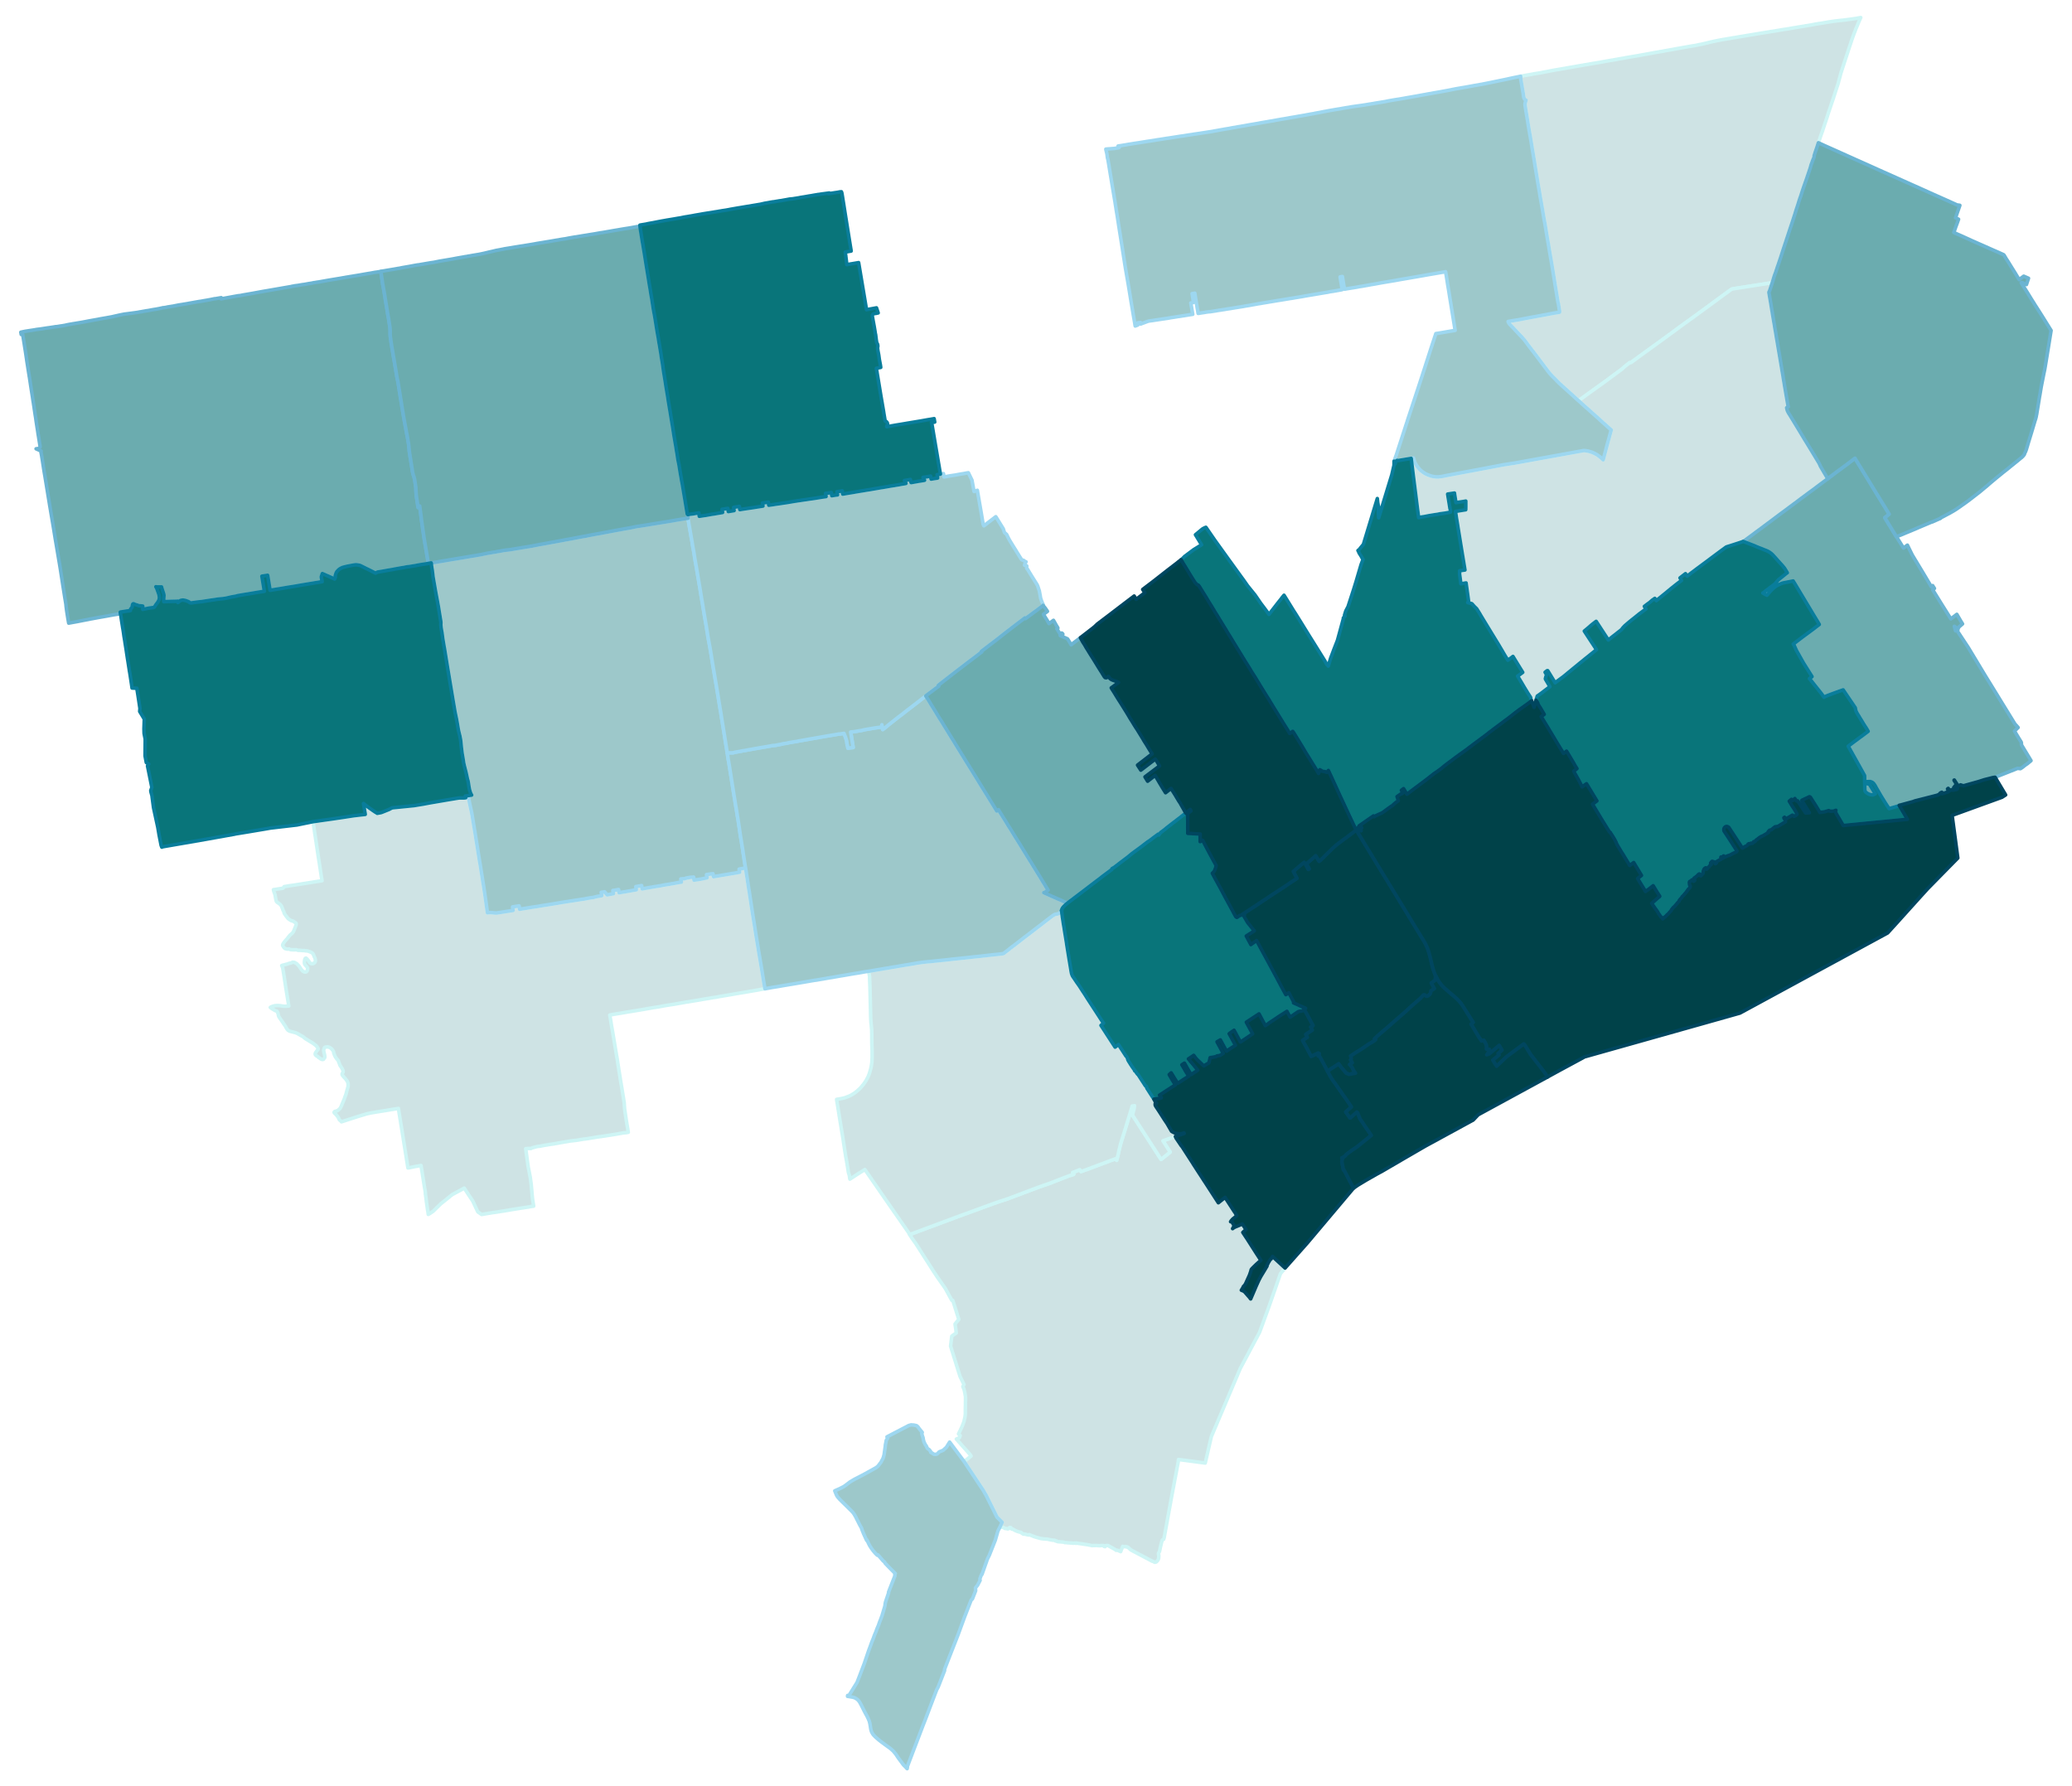 <svg width="4.64in" height="384" viewBox="0 0 3339 2880" xmlns="http://www.w3.org/2000/svg" xmlns:xlink="http://www.w3.org/1999/xlink"><path fill="#fff" d="M0 0h3339v2880H0z"/><defs><path id="a" d="M777.15 1958.02l-1.56.2-5.74-3.96-.31-.21-8.04-17.22-13.88-21.07-8.14 4.38-11.26 6.05-9.4 7.62-9.28 7.41-12 11.79-5.32 3.65-2.61 1.46-.52-3.96-.53-3.14-.2-1.14-.94-6.89-.53-3.65-.1-.63-.42-3.34-.52-4.27-.73-5.12-.21-1.15v-.41l.21-.63-.83-5.42-.53-2.72-2.5-15.86-1.56-9.7-1.78-10.85-3.13.62-7.41 1.25-8.34 1.78-2.2.31-7.72-48.52-6.78-41.94-.83-5.43-10.13 1.56-8.45 1.36-1.46.31-10.02 1.57-10.12 1.67-4.07.73-1.14.21-1.46.31-1.36.31-1.78.42-2.19.52-2.92.94-5.01 1.46-6.15 1.88-25.57 8.24-1.14-1.35-1.26-1.05-.83-.73-.73-1.14-.73-1.99-1.05-1.56-.83-1.15-2.3-2.82-1.67-1.67-.2-.1-.21-.11-.21-.31-.52-.62-.21-.53v-.2l.1-.42.42-.42.42-.42 2.4-.73 2.08-.62 1.99-1.57 1.56-1.35.84-.94 1.35-2.51 1.05-2.4 2.4-5.84 1.98-4.7 1.35-3.96 1.36-3.65 1.15-4.6 1.98-6.99.21-2.19v-1.77l-.31-2.19-1.05-2.82-2.92-3.96-2.71-2.93-.63-.83-1.56-1.98-.52-.84-.11-.31.11-.94 1.14-2.3.32-.41.21-.94-.11-.94-.31-1.36-.42-.73-.42-1.25-2.5-3.97-.94-1.14-2.71-6.89-.11-.73-.21-.52-.31-.52-2.4-2.72-1.88-2.71-.52-.94-.42-.73-1.87-4.59-.32-2.61-1.35-2.09-1.67-2.08-2.09-1.78-1.98-1.04-1.57-.42-1.35-.21-1.46.21-1.57.11-.83.21-1.05 1.14-.52 1.46-.63 2.72.63 3.34.94 3.44.42 3.13-.21 1.67-1.98 2.61-.84.21-1.04.21-2.61-1.05-1.15-.94-1.98-1.25-1.78-1.56-2.5-1.67-1.36-1.57-.1-1.04.21-1.15.62-1.15 3.55-4.9.11-.21.1-.21.1-.42v-.52l-.1-.42-.52-.83-1.04-1.67-1.36-1.57-1.04-1.04-1.26-.83-2.81-2.2-12.53-7.61-3.75-3.13-6.16-3.45-2.92-1.67-2.82-1.25-3.23-.83-5.74-1.46-2.09-.94-1.35-.94-.73-.84-.84-1.04-.94-1.67-.62-.83-.73-1.67-10.54-15.34-.63-1.46-.21-.63-.1-.83-.11-.94-.52-1.67-.42-1.15-.1-.52-.52-.84-.31-.52-.53-.73-1.14-.21-1.99-.83-1.98-1.25-1.56-.94-.94-.42-2.93-2.3 1.67-.94 1.88-.73 1.98-.62 2.09-.42 1.98-.21 2.09-.1 1.98.1 2.61.21 3.86.63 2.3.21h2.09l1.98-.11h.62l1.46-.21 1.26-.1-4.91-30.26-2.71-17.95-2.19-13.25-1.57-3.76 1.57-.52 1.36-.31 2.5-.63 2.19-.62 1.57-.32 1.46-.73 2.81-.73 1.78-.41 2.4-1.15 3.02.41 3.66 2.2 3.54 3.65 2.82 4.28 1.57 2.08 1.87 1.99 1.67.83 1.05.42 1.35.1 1.15-.31.94-.73.63-.63.62-1.88.32-1.77-.11-1.15-.94-1.67-1.67-1.98-1.15-1.15-.2-.41-.84-1.26-.21-1.04-.21-1.15.11-2.08.31-1.88.21-1.26.21-.62.21-.52.73-.73.52-.32h.31l.32.32 1.67 1.46 1.04 1.35 1.77 2.3.63 1.25.94 1.05.62.52.94.62 2.09.21.31-.1 2.09-.42.63-.52.52-.42.41-.31.21-.42.32-.52.62-1.04v-2.51l-.83-3.23-1.05-1.99-1.14-3.02-1.26-2.19-1.25-.84-1.46-.94-2.92-1.15-2.19-.83-1.36-.21-2.08-.1-2.3-.42-3.44-.1-3.24-.32-3.65-.1-2.71-.94-2.72.21h-2.4l-3.54-.21-1.26-.42-1.46-.62h-.73l-1.15.1h-1.35l-3.34-.83-.73-.53-1.04-1.04-.53-.73-1.04-1.67-.42-.73-.21-.84.21-1.04.94-1.88 1.67-2.29 1.25-1.57 1.36-1.56 1.67-1.78 2.5-3.23 2.2-2.71 2.92-2.51 1.46-1.46 1.15-1.77 1.35-2.82.73-2.09.32-.73.62-1.46.31-.73 1.05-2.92.21-1.67-.21-.94-.63-.63-.42-.41-.93-.63-.53-.31-.83-.63-1.88-1.15-1.25-.1-.73-.31-1.05-.42-1.04-.63-2.09-1.25-1.56-1.35-1.15-1.47-1.88-2.29-1.35-1.98-1.05-1.46-.83-1.26-.63-2.81-1.04-1.67-.42-.94-.52-1.78-.83-1.77-.74-1.98-1.14-1.88-1.15-1.36-2.19-1.67-1.46-1.04-1.15-.73-1.15-1.25-.52-1.26-.52-2.19-.73-4.07-.63-3.75-.73-1.88-.94-2.5-.52-1.88-.31-1.57 15.44-2.4 1.77-2.5 7.52-1.25 16.07-2.4 21.07-3.34 9.81-1.57 1.78-.21 4.9-.83-.1-.42-.94-5.74-.21-1.25-2.82-18.68-2.3-14.61-1.46-9.91-1.25-8.35-1.67-11.16-1.04-6.47-.63-4.7-2.08-13.87 9.8-1.36.42-.1 19.41-2.72 7.83-1.15 11.99-1.77 11.48-1.77 4.8-.73 1.67-.21 1.25-.11 3.24-.41 12.31-1.36-.1-1.04-.21-1.26-.84-4.8-.41-2.5-.32-2.19-.52-2.92-.21-1.67-.21-1.15 1.88 1.46.63.42 1.15 1.04 2.4 1.78.52.41 4.07 2.92 4.07 2.82.62.52 1.05.63 2.92 1.98 1.04.52 1.88 1.26 3.34-.63 2.92-.52 2.19-.84 6.47-2.61 4.38-1.77.11-.1.1-.11 4.49-2.29 35.37-3.55 4.38-.73 10.23-1.67 10.54-1.98 29.94-5.12 11.9-1.98 5.43-.83.62-.11h7.62l1.15-.1.41-.42.94.21 1.05-.21 1.04-.1.83-.11 1.47-.21.41 2.19.73 3.34.21 1.46.11.53.1.52.1.62.11.42.21.63.1 1.04.42 1.46.31 1.57.52 2.5 1.47 6.47.41 1.88.32 1.98.73 4.07.2 1.36 1.36 8.14 2.3 13.87 1.46 8.98.31 2.08 1.46 9.19.11.2.31 2.2.42 2.6 2.08 13.05.11.62.1.73.11.73.2.94.11 1.05 1.56 9.49.53 2.82.83 5.32.73 4.7 1.98 12.31.84 5.53.21 1.04.1.73.52 3.03 1.26 8.35.31 1.98 2.61 17.95 1.14 8.24.94 6.99.21 1.25 1.67-.31h1.36l.73-.1h.73l.83.1h1.05l3.34.31 1.87.21h.94l.84.11h1.46l.52-.11.63-.1.73-.11 3.55-.52 10.43-1.67 10.54-1.67-.84-5.63 10.54-1.67.84 5.42 10.33-1.67 10.22-1.67 10.54-1.56 3.86-.73 6.89-1.04 10.54-1.67 6.05-1.05 3.96-.62 5.43-.94 5.32-.84 9.91-1.56 3.45-.52 6.68-1.05 2.6-.41 7.83-1.15 1.36-.21 4.69-.94 4.18-.73 3.75-.52 1.15-.11 4.59-1.25 1.25-.31 5.22-.84 2.61-.52-.11-1.25-.73-4.07 4.91-.73.42-.21 4.27 4.91.84-.11 1.88-.42 6.36-1.14.94-.11-.83-5.22 3.44-.41 5.74-1.15.94 5.22 2.71-.53 6.47-1.04 9.5-1.67 6.26-1.15 2.71-.41-.73-5.12 4.59-.83 4.8-.84.31 2.4.52 2.93 3.34-.63.63-.1 6.47-1.15 2.29-.42 2.72-.42 1.46-.31 3.86-.63 10.43-1.67 1.25-.31 1.67-.31 3.45-.63 2.71-.42 2.71-.41 2.3-.42 3.03-.52 2.6-.42 2.82-.52 3.13-.63 2.3-.41 3.96-.53-.83-5.11 3.34-.31h1.77l1.67-.32 1.04-.52 2.61-.62 4.91-.84 5.32-.42.21 1.36.52 3.55 3.34-.52 7.2-1.05 10.33-2.19-.84-5.11 5.11-.83 5.33-.63.41 2.71.21.94.32 1.15 5.21-.94 3.45-.52 1.98-.32 3.02-.62 2.09-.31 5.22-.84 1.98-.42h.31l2.51-.41.73-.11 1.35-.31 3.55-.52 3.13-.52 2.09-.32 1.56-.41 1.47-.21.52-.11 1.77-.31-.73-5.01 5.01-.94 5.43-.94.83 5.12.73 5.21 1.04 5.95.63 4.49.73 4.69.31 2.4.53 3.13.41 2.92.84 4.7 1.04 7.2.52 3.34 1.98 13.25.84 5.22.42 2.92 3.96 24.52.73 4.7.11.93.83 5.43 3.55 21.5.21 1.04.42 2.92.41 2.4 5.01 29.53 3.24 19.93 1.98 11.37-5.53.84-3.97.83-10.22 1.78-2.61.41-11.9 2.09-10.43 1.67-9.91 1.77-9.92 1.67-9.39 1.57-5.11 1.04-4.9.63-5.12.94-3.96.62-1.15.21-5.22.84-5.11.94-9.49 1.56-10.54 1.77-1.26.11-6.99 1.25-13.56 2.4-10.33 1.57-6.16 1.04-4.38.83-3.03.53-1.35.31-.63.1-4.38.63-.84.1-9.91 1.67-8.76 1.57-8.66 1.46-8.87 1.46-9.08 1.46-9.08 1.57-9.08 1.46-4.38.73-5.01.94.94 5.32.73 4.38 1.04 6.89 1.99 11.06.73 4.48.73 4.28 1.77 10.75 2.72 16.17.93 5.43.42 2.09 1.25 8.55 1.05 6.47.41 2.82.94 5.74.21 1.25.73 4.59.63 4.28 2.09 12.31 3.33 20.45.63 4.28.31 4.7.21 3.54.42 3.34 1.88 12.84 1.46 9.28 1.36 7.73.93 6.05-3.44.62-3.23.21-2.3.32-5.22.93-5.21.94-5.22.84-5.32.83-10.65 1.67-10.74 1.46-5.32.94-5.33.84-5.21.83-5.32.63-11.17 1.88-10.22 1.14-5.22.94-5.12.84-10.53 1.88-5.22.94-5.32.73-10.75 1.77-5.63 1.15-4.91.52-8.55 2.29-1.67 1.05-1.57-.11h-2.4l-1.98.11-2.61.31 3.96 28.9.53 2.82.62 2.92 2.19 11.38.11.52.1.83 1.46 11.06 1.57 17.85.31 2.61.11 1.66.73 4.7 1.14 7.3-.73.11-1.04.21-1.46.21-.84.1-1.14.21-4.07.73-17.12 2.61-6.26 1.04-3.33.52-5.95 1.05-6.47 1.04-1.78.31-2.29.32-6.37 1.04-3.54.52-3.86.52-.73.11-2.4.41-3.66.53-1.98.41-1.46.21-2.5.42-3.45.63z" stroke-linejoin="round"/></defs><use xlink:href="#a" fill="#cee3e4" stroke="#cef5f5" stroke-width="5.76"/><defs><path id="b" d="M1863.58 2518.34l-1.04.53-1.05.2-1.04-.2-1.25-.84-2.3-.73-33.6-17.74-1.46-.94-1.77-1.67-2.09-1.98-.94-.31-1.04-.63-.42.21h-.52l-.73-.52h-1.36l-1.25.1-1.36.11-1.04-.63-1.98 5.01-1.36 3.55-2.71-1.25-1.46-.63-1.05-.31h-2.29l-1.04-1.05-12-6.68-3.34.21-.63.21-.42.94-.21.52-.52-.1-1.14-.31-.84-1.26-2.92-.21-2.92.42-5.43-.42-5.32.11-2.19.1-3.13-.73-4.49-.83-17.74-2.61-.41.52-.53-.31-.94-.21-2.19.31-9.49-.73-2.51-.31h-1.56l-1.04-.11-.84-.41-.83-.21-2.51-.21-2.61-.21-2.81-.21-1.05-.1-.62-.11-.73-.2-.32-.53-.52-.31h-.62l-.94.1-.63-.31-.31-.52-.32-.31-.52-.11h-.62l-1.88-.1-2.82-.31-1.46-.32-1.67-.42-1.46-.31-1.57-.31-6.26-.42-4.48-.62-6.47-1.78-3.86-1.15-8.35-3.34-.42.53-1.04-.11-1.78-.21-1.56-.52-1.88-.42-1.35-.2-1.15.2-2.4-1.46-1.05-1.04-2.29-.83-.84-.21-1.46-.32-1.14-.41-.94-.32-2.82-1.14-1.57-.94-1.56-.84-.63-.42-.52-.2-.94.1-.52-.21-.63-.31-.41-.31-.32-.53v-.94l-.73-.2-.83-.42-.84.31-.31.31-.52.42-.31.42-.42.63-.63.1-.42.21-.62.1-.63-.41-.41-.11-.63-.1h-.73l-1.46-.11-.73-.31-1.25-.84-1.36-.62-1.36-.21-1.15-.31-.93-.42-.94-.21-.21-.21 3.13-6.78-8.35-8.35-17.95-36.1-.41-.52-.63-.94-3.23-5.74-30.89-46.54 2.82-1.98 1.25-.94 2.4-1.77 1.15-.94.62-.52 3.13-2.51-.73-1.04-.41-.73-.53-.73-2.92-3.34-6.47-7.31-1.98-2.19-.83-.94-.94-1.04-1.15-1.36-2.19-2.5-5.53-6.26.41-.21 3.97-1.46.52-.63 1.25-3.23-.94-.84-1.77-1.87 5.11-10.65 2.19-5.32 1.47-4.07.62-2.71.73-3.34.21-.84.31-1.98.21-2.29.11-.84v-6.15l.31-16.6v-4.59l-.21-1.56-.42-2.4-.21-1.46-.31-1.78-.42-1.77-.31-1.46-.42-1.46-.31-1.05-1.67-4.06 1.78-3.34-6.37-13.05-15.23-48.83 1.98-16.17 7.2-5.01-.63-5.11-1.35-9.29 4.69-5.84 1.36-1.67-8.77-27.86-.94-2.72-1.56-.21-10.44-19.09-12.73-18.16-6.99-10.53-5.21-8.25-22.96-35.89-1.67-2.3-4.38-6.05-3.55-5.74 70.33-26.19 8.24-3.02 9.29-3.45.83-.31 2.09-.73 42.47-15.55 14.08-4.9 9.81-3.13 49.88-18.79.52-.1 1.57-.63 4.9-1.77 9.81-3.34 6.89-2.61 4.17-1.67 21.91-8.45 1.98-.62 4.07-1.15 1.67-.84-.52-.73-.42-.62-.94-1.46 1.88-.53 9.71-3.96 1.04 1.67.94 1.35 12.42-4.48 18.26-6.89 1.77-.62 22.54-8.46.62-.1 1.05 1.25.83 1.15.94-3.55.63-2.5.73-2.92 1.15-5.64 3.23-13.04 7.3-23.17 4.7-15.44 3.03-10.02 1.14-3.75 1.57-5.32.73-2.2 3.65-.52-.21 2.19-.52 3.03-2.09 7.83-.1.73-.1.62v.63l.1.42.21.52.21.41 29.84 46.12.52.84 8.24 12.73 3.34 5.32 3.45 5.22 14.6-11.79-4.27-6.68-7.41-11.48 20.14-7.09.94 2.29 1.98 3.03 6.26 9.28.83 1.05.53.41 5.84 9.08 11.68 18.05.63 1.15 8.24 12.73.32.52 3.44 5.22 2.92 4.49.32.52 2.4 3.76 1.56 2.29 21.39 33.08 5.22-4.18 5.63-4.48.32.62 2.92 4.39 11.89 18.36.52.52 1.99 3.45 1.25 1.98-1.78 1.67-1.56 1.35-.21.21-2.71 2.09-.94.94-1.25 1.46-.63.73-.94 1.46 2.09.11 1.88 3.23.41.63 1.26 2.19.52.83-.94.63-1.98 3.55 2.4-1.88 3.65-1.57 3.13-1.25 6.47-2.82 5.95 8.98-5.12 4.59.94 1.46 6.05 9.08 14.51 22.74 7.61 11.69-7.61 6.78-4.07 3.97-1.78 1.77-1.25 1.36-.83 1.04-.73 2.92-1.99 5.85-6.46 14.29-1.57 2.4-2.09 2.09-.1.52-.11.52-.31.52-1.25 2.09-1.36 2.09 3.34 1.35.73.42.94.63.63.62 4.8 5.53 2.5 2.82 2.09 2.71 8.35-19.51 5.11-11.27.31-.52 2.71-5.11 5.64-9.29 4.28-7.2-.11-.83.21-.73.42-.63 1.67-3.44 2.5-4.07.94-1.36.42-.31h.52l2.3-4.18 9.18 8.46 11.06 10.22-7.51 9.08-17.95 51.55-15.65 42.88-31.31 58.64-46.43 109.46-1.56 6.68-8.35 36.1-43.1-5.74-.62 4.91-1.77 9.18-8.77 46.33-1.46 8.14-10.64 58.22-.73 1.98-1.36.52-1.04.94-2.93 11.79-.41 2.3-.73 3.44-.53 1.25-1.04 1.67-.31 1.78.62 2.29-.1 2.19-.21 2.4-.52 1.78-1.04 1.67-.94 1.15-1.15 1.14z" stroke-linejoin="round"/></defs><use xlink:href="#b" fill="#cee3e4" stroke="#cef5f5" stroke-width="5.76"/><defs><path id="c" d="M1465.82 1990.57l-.63-1.04-1.35-2.4-26.5-38.09-43.72-63.23-11.59 7.2-.1.1-12.52 8.14-.32-1.98-.52-3.65-.1-.42-.21-.94-.21-.73-.31-.62-.21-.84-.42-1.46-.31-1.46-.11-.94-.2-1.04-.32-2.3-.73-4.8-.31-1.56-.21-1.46-1.15-6.68-.83-4.39-.21-.83-.1-.52-.11-.73-.73-4.91-.52-3.13-.31-2.08-3.34-21.81-2.4-14.4-1.15-7.1-3.34-20.55-.63-4.07-1.67-10.23-.41-2.92.41-.1 6.79-1.15 2.19-.52 1.56-.32 1.05-.31 1.14-.21.94-.31 1.57-.73 2.5-.84 1.78-.73 1.87-.83 1.88-.94 1.46-.94 2.4-1.46 1.99-1.36 1.56-1.14 1.36-1.15 3.34-2.92 1.67-1.57 1.77-1.88 1.36-1.56 1.25-1.67 1.67-1.98.73-1.15 1.04-1.25.84-1.36.94-1.36 1.46-2.61 1.14-2.19.84-1.46.63-1.56.52-1.25.73-1.88.94-2.92.83-3.03.84-2.82.52-2.4.42-1.98.31-2.3.42-2.4.2-2.19.11-2.4.21-4.07v-11.89l-.42-10.23-.1-10.33v-5.32l-.11-5.53v-.83l-.1-1.57-.42-4.9-.31-3.34-.32-2.4-.31-4.28-.21-4.17-.21-9.08-.31-13.36-.21-8.24-.42-17.84-.62-15.45.1-1.67-1.67-8.97 4.8-.83 2.09-.42 3.55-.52 3.54-.63 1.99-.31 3.13-.52 3.55-.63 2.29-.42 2.19-.31 3.97-.63 1.77-.31 1.15-.21 1.04-.21 3.03-.52 2.09-.31 1.87-.32 1.46-.2 5.74-1.05 3.34-.52 5.85-1.04 2.81-.42 6.37-1.04 2.29-.42 4.39-.73 3.23-.63 3.23-.52 1.78-.21 9.7-1.25 7.72-.63 4.7-.52 9.08-.94 9.08-.94 10.53-1.14 1.57-.21 17.01-1.78 3.96-.41 7.72-.84 5.33-.62 10.22-1.05 1.25-.1 5.22-.63 3.13-.31 2.4-.31 11.27-1.26 3.44-.31 2.09-.21 5.63-.62 1.05-.21 1.25-.11.83-.21.74-.2.83-.53 1.98-1.56 6.58-5.01.94-.94 6.99-5.22 8.55-6.57 7.62-5.95 8.66-6.57 8.66-6.68 1.77-1.36 4.39-3.33 4.48-3.45 4.7-3.65 4.59-3.55 4.7-3.55 3.02-2.29.21-.21 1.25-.83.42-.32.52-.31.52-.21.32-.1.52-.63.73-.21.73-.1 1.15-.32 1.77-.2.52-.21.84-.21.52-.21 1.04-.52.42-.32.52-.31.84-.83.83-.84.42-.73.42-.52.41-.94.63 1.67v.63l.1.73.11 1.14.1 1.05.21 1.35.1 1.05.32 2.29v.42l.42 2.3 1.35 8.97 1.15 6.57.52 3.76 3.44 20.97.11 1.15 4.17 25.88.32 1.77.93 5.64 1.15 6.88.73 4.49.32 1.57.31 1.46.21.52.21.73.31.73.31.73.21.63.63 1.04.52.83 2.09 3.03 3.96 5.95 1.88 2.61.94 1.35 1.25 1.78.21.31 3.02 4.69 1.47 2.3 1.14 1.77.53.73 3.13 4.8 2.4 3.86 3.02 4.7 13.57 20.87 6.67 10.33 2.3 3.44.52.84.42.41.73.74-4.28 3.75 6.47 9.91 3.44 5.33 12.84 19.82.83-.63 4.59-3.54 3.66 5.53 3.44 5.32 5.22 8.03.73.42.94 1.36.83 2.5.31 1.15.21.73.52.83.94 1.67 1.05 1.57.94 1.56.73 1.26.73.94 1.25 2.08 2.09 2.92.41.63 1.88 2.61.21 1.15h.63l1.14 1.56 1.67 2.3 1.46 1.98.73.31.53.84.2.42.94 1.35 1.88 2.92 3.03 4.7 2.4 3.65 1.67 2.61.41.73.11.1.83 1.05.63.52.94.42v.52l.1.42.11.62.21.73.31.73.73 1.05 6.99 10.95 3.55 5.32 1.15 2.19.83 1.78 1.25 1.46.94 1.36-2.08.1-.11.73v1.57l.11.52.1.41.21.32.62 1.25 4.8 7.2 9.29 14.5 4.28 6.37 6.99 12.1 1.25.73 1.57.84 1.67.83 1.98.63 1.36.42 1.46.41.94.11 1.46.1 1.77.11 1.88-.21 1.15-.21 1.25-.21 2.19-1.04.42.94-14.19 4.8-20.14 7.09 7.41 11.48 4.27 6.68-14.6 11.79-3.45-5.22-3.34-5.32-8.24-12.73-.52-.84-29.84-46.12-.21-.41-.21-.52-.1-.42v-.63l.1-.62.1-.73 2.09-7.83.52-3.03.21-2.19-3.65.52-.73 2.2-1.57 5.32-1.14 3.75-3.03 10.02-4.7 15.44-7.3 23.17-3.23 13.04-1.15 5.64-.73 2.92-.63 2.5-.94 3.55-.83-1.15-1.05-1.25-.62.1-22.54 8.46-1.77.62-18.26 6.89-12.42 4.48-.94-1.35-1.04-1.67-9.71 3.96-1.88.53.94 1.46.42.62.52.73-1.67.84-4.07 1.15-1.98.62-21.91 8.45-4.17 1.67-6.89 2.61-9.81 3.34-4.9 1.77-1.57.63-.52.1-49.88 18.79-9.81 3.13-14.08 4.9-42.47 15.55-2.09.73-.83.31-9.29 3.45-8.24 3.02-70.33 26.19z" stroke-linejoin="round"/></defs><use xlink:href="#c" fill="#cee3e4" stroke="#cef5f5" stroke-width="5.76"/><defs><path id="d" d="M2548.7 642.86l-4.28 3.45-1.56-1.36-3.13-2.82-3.03-2.81-1.98-1.88-5.95-5.32-2.29-2.09-1.88-1.67-1.88-1.67-1.88-1.77-2.19-1.88-1.15-1.15-2.61-2.3-2.08-1.87-1.88-1.99-1.57-1.56-1.04-1.04-1.15-1.26-1.77-1.77-2.09-2.09-1.04-1.04-2.51-2.61-1.14-1.25-.73-.84-.84-.94-.52-.73-.31-.41-1.67-2.09-1.67-2.3-2.09-2.71-1.57-2.09-1.46-1.98-2.5-3.34-1.57-2.08-1.67-2.19-1.46-1.99-2.4-3.13-1.67-2.29-1.77-2.3-1.56-1.98-1.99-2.71-1.77-2.2-1.57-2.08-1.77-2.3-1.46-1.98-1.77-2.3-1.67-2.29-1.57-2.19-1.67-2.19-.31-.42-.42-.52-1.46-1.67-.63-.73-1.25-1.36-1.77-2.09-2.92-2.92-8.25-8.87-7.72-8.03-1.15-1.57-.73-1.35-.41-1.05-.21-.52.83-.21 3.24-.52 2.29-.42 9.71-1.56 12.52-2.4 8.87-1.67 3.54-.63 10.65-1.98 10.33-1.88 10.85-2.08 4.59-.74 2.19-.31.42-.1 1.98-.32.84-.2v-.32l.1-1.04-.21-1.36-.1-.62-.42-2.72-1.25-8.14-.31-.73-.32-1.46-.21-1.14-1.98-12.11-2.5-14.92-.94-6.05-3.34-20.66-2.4-14.19-1.67-9.6-1.77-10.75-2.2-12.73-2.4-14.5-1.56-9.29-1.36-7.3-1.46-8.56-1.25-7.51-3.23-18.37-.84-5.01-.73-4.48-.21-1.25-1.88-10.86-1.25-7.51-.42-2.71-3.34-20.14-1.35-8.77-3.13-18.46-.73-4.7-2.61-15.76-.31-1.77-.53-2.61-.52-3.13-1.25-7.3-1.36-8.66-3.86-23.27-.31-2.4-.21-1.36v-1.25l.11-1.25.31-1.25.21-.94.1-.21.84-2.72-.73-.41-.73-.42-.63-.63-.52-.73-.42-.83-.42-1.04-.31-1.36-.94-6.78-.21-1.05-3.02-17.53-.63-3.96-.1-3.86 3.96-.73 4.07-.73 5.22-.84 9.39-1.77 3.44-.52 4.91-.73.52-.11 3.75-.73 1.88-.42 3.45-.62.62-.11 2.4-.41 3.45-.73 4.69-.94h.42l1.56-.32.94-.21 7.51-1.25 9.19-1.56 1.67-.32.52-.1 9.6-1.67 7.82-1.36 2.19-.41.63-.11 5.84-.94 4.28-.83h.52l4.28-.73 2.3-.42 3.02-.52.42-.11 3.65-.62 6.58-1.04.41-.11 2.09-.31 7.2-1.36.73-.1.42-.11 9.08-1.56 1.35-.21 1.46-.21 1.67-.31 6.99-1.26.42-.1 6.58-1.15 3.65-.62 3.75-.73 13.67-2.3 3.65-.63 1.26-.2 13.25-2.4 5.84-1.05.42-.1 3.44-.63 1.78-.31 5.94-1.04 4.6-.84 5-.83.42-.11 1.04-.21 3.45-.62 5.95-1.05 5.42-.94 4.8-.93 6.05-1.05 4.49-.83 8.45-1.46.52-.11 1.57-.31 5.11-.84 3.44-.52 5.01-.94 1.67-.41 1.57-.32 1.15-.21 2.71-.52 2.19-.52 1.46-.31 6.68-1.57.52-.21 4.9-1.14 4.7-1.05 5.01-1.04 1.25-.21 2.61-.52 5.22-.94 6.26-1.04.62-.11 9.08-1.56 2.19-.32 9.6-1.67 2.09-.31 9.91-1.67 10.12-1.67.63-.1 8.76-1.46 7.72-1.25 3.55-.53.52-.1 6.79-1.15.73-.1 4.9-.73 4.59-.84 3.65-.52.73-.21 5.01-.83 4.59-.63 8.04-1.36 2.61-.52 1.46-.21 5.32-.83 1.04-.21 3.24-.52 7.09-1.15 2.72-.52h.52l4.17-.73 4.28-.73 3.44-.63 3.24-.62 3.65-.63 1.46-.21 3.03-.42 3.75-.62 7.2-1.25.63-.11 6.36-.94.53-.1 2.71-.42 6.26-.73 11.48-1.25 1.25-.21 3.44-.42 3.65-.52 6.27-.83.41-.11h.42l4.8-.83 5.22-.94-.84 1.67-1.04 2.5-2.19 5.01-1.88 4.59-1.04 2.5-.84 1.88-.21.63-.52 1.36-.94 2.5-.83 1.98-1.05 2.92-1.46 3.97-1.67 4.69-1.67 5.12-1.04 3.13-1.57 4.59-1.66 5.11-.42 1.46-.52 1.36-1.57 4.9-2.82 8.46-1.14 3.54-2.3 7.1-2.09 6.47-.83 2.61-1.57 6.05-1.14 4.07-1.67 6.36-.53 1.67-2.29 6.89-2.19 6.68-2.19 6.99-1.99 5.84-2.08 6.16-2.19 6.57-2.09 6.16-2.09 6.68-1.15 3.44-3.13 9.39-3.23 9.81-.63 1.67-.41 1.25-2.4 6.78-1.67 5.22-1.46 4.17-1.88 5.95-1.25 3.65-1.67 4.8-1.57 4.91-.52 1.77v2.09l-1.67 3.86-.1.31-.21.52-.73 1.78-.73 2.29-1.26 3.13-1.67 5.95-4.59 13.67-1.25 3.65-2.71 7.62-2.61 7.51-1.36 4.07-2.92 9.18-.21.42-.73 1.98-1.67 5.12-.94 3.02-.1.42-1.04 3.23-.73 2.3-1.57 4.59-.31.94-1.57 5.32-4.59 14.19-.42 1.25-2.92 8.66-2.92 8.87-.83 2.61-2.2 6.58-.73 2.29-1.14 3.44-3.45 10.33-3.75 11.69-3.76 11.17-.31 1.04-1.67 4.59-.52 1.77-.32.94-.94 2.72-.94 3.02-1.77 4.59-1.25 3.97-.42 1.36-.21.73-.31 1.04-.94 3.23-.42 1.26-.31.94-.83-.32-.32-.1h-.31l-6.16.94-21.49 3.34-32.87 5.11-2.19.42-.73.2-.63.32-.73.42-15.44 11.26-21.39 15.76-21.39 15.65-22.44 16.18-21.49 15.86-21.6 15.65-22.02 15.96-9.8 7.2-.84.63-2.71 1.98-2.4 1.57-.63.31-.42.1-.41-.1-.52-.11-8.35 6.68-3.86 3.55-25.67 18.99-20.14 14.5-6.57 4.7-13.36 9.7z" stroke-linejoin="round"/></defs><use xlink:href="#d" fill="#cee3e4" stroke="#cef5f5" stroke-width="5.76"/><defs><path id="e" d="M2472.63 1140.48l-3.02-8.14-1.05-2.4-.62-1.46-.63-1.36-.21-2.19-.52-1.04-2.61-3.97-2.19-3.44-1.15-1.98-.83-1.36-.84-1.25-.93-1.67-.84-1.25-1.67-2.92-1.15-1.88-1.56-2.71-6.78-11.27 3.34-2.4 4.9-3.66-7.93-12.83-7.83-12.83-3.23 2.5-5.01 3.55-4.9-7.93-2.09-3.55-1.15-1.98-.52-.94-6.26-10.54-5.53-9.08-5.64-9.18-5.53-9.08-6.47-10.64-4.17-6.89-2.09-3.44-.73-1.36-1.98-3.23-1.46-2.3-1.77-2.82-3.86-3.75-3.86-4.38-6.68-1.88 1.35-2.09-.83-6.26-3.24-23.27-4.17.73-4.17.63-1.36-10.23-.73-5.32.1-5.43 8.56-1.25-.83-5.11-5.95-36.1-4.38-26.92-.73-4.8-1.78-10.54-.83-5.64-.84-5.21 3.03-.63 8.87-1.46 4.69-.73.11-4.38v-9.6l-3.97.73-11.89 1.77-1.57-9.6-.73-4.59-.1-1.25-10.96 1.67 3.76 23.16.83 3.44v1.57l-.1.52-.21.52-8.56 1.57-8.55 1.15-3.24.73-5.11.73-8.87 1.46-8.14 1.56-4.9.73-3.66.84-1.77-12.84-6.99-55.51-3.34-27.13 2.3-.31 1.46-.31 1.46 4.9 1.15 2.82 2.19 3.86 2.5 3.44 2.92 3.45 2.3 2.08 3.02 2.3 3.34 2.19 4.18 1.98 3.13 1.15 3.02.94 1.88.42.94.21.84.1.93.21 1.05.1 1.04.11 1.78.1h2.19l1.04-.1 3.34-.42 2.09-.31 8.97-1.78 6.16-1.15 16.69-3.13 25.77-4.8 40.7-7.72 15.23-2.4 3.03-.41 111.75-20.25 1.57.11 1.04.1 1.25.21 1.25.21.63.1.62.11 1.05.21.83.21 1.46.41 3.86 1.25.94.42 1.36.63 1.46.62 1.04.53.84.52 1.25.62 1.15.63.63.52 3.13 2.3 1.87 1.46.53.52 1.04.94 2.4 2.29 5.53-20.86.73-2.93.31-1.04.42-1.56 3.03-10.75.41-1.78.73-2.6.32-1.15 1.04-3.76.52-1.67-.42-.31-4.69-4.17-1.78-1.57-1.56-1.46-2.71-2.4-2.3-1.98-2.09-1.88-2.5-2.3-3.23-3.02-2.2-1.88-1.04-.94-1.25-1.15-3.55-3.13-2.82-2.5-.83-.73-2.19-1.99-1.88-1.67-1.98-1.77-1.26-1.04-7.3-6.58-2.19-1.98-2.82-2.5 4.28-3.45 13.36-9.7 6.57-4.7 20.14-14.5 25.67-18.99 3.86-3.55 8.35-6.68.52.11.41.1.42-.1.63-.31 2.4-1.57 2.71-1.98.84-.63 9.8-7.2 22.02-15.96 21.6-15.65 21.49-15.86 22.44-16.18 21.39-15.65 21.39-15.76 15.44-11.26.73-.42.63-.32.73-.2 2.19-.42 32.87-5.11 21.49-3.34 6.16-.94h.31l.32.1.83.32-1.36 4.17-2.08 6.26-.11.31-.52 1.57-.73 1.46-.1.21-.32.62.21 1.57.94 5.42.94 5.64.94 5.42 1.77 10.96.52 2.71.42 2.93.94 5.53 1.15 6.88 1.15 6.37.41 2.92.94 5.43.32 1.66.94 5.74.52 3.34 1.25 7.2 1.77 10.54 1.78 10.44 1.77 10.43 2.19 13.25 1.78 10.33.83 5.53.94 5.22.83 5.32.84 4.8 1.36 8.14.73 4.17.31 1.78.73 4.27.83 5.01.32 1.46.31 2.4.1.53.21.41.11.42.21.52-2.72 1.67.21 1.05.21.62.1.52.21.94.42 1.46.31.84.63 1.15.42.83 1.25 2.19.63.94.93 1.46 2.4 3.97 10.23 16.8 9.18 15.23 2.19 3.65 1.46 2.3 5.53 9.08 5.95 9.8 6.26 10.33 1.26 2.09 2.08 3.44 1.05 1.99.73 1.67.62 1.46.52 1.04.42.73 2.71 4.59 5.33 9.08 3.13 5.11-4.18 3.13-2.29 1.67-3.55 2.61-8.87 6.68-4.28 3.23-3.34 2.4-1.56 1.15-2.3 1.67-3.86 2.92-3.23 2.4-2.4 1.78-2.19 1.56-7.41 5.64-7.31 5.42-1.98 1.46-2.71 1.99-3.55 2.71-2.71 1.98-.73.52-1.88 1.46-2.92 2.09-8.56 6.37-8.45 6.36-8.56 6.37-8.45 6.36-8.45 6.16-4.91 3.75-3.44 2.51-2.82 2.08-3.13 2.3-2.29 1.67-.63.52-1.46 1.04-1.04.73-1.05.53-1.46.62-3.13 1.05-3.13 1.04-3.86 1.25-9.39 3.03-5.42 1.67-.42.21-.84.41-.41.32-1.88 1.35-2.4 1.78-2.61 1.87-10.12 7.52-7.83 5.84-3.44 2.61-7.2 5.32-7.72 5.74-2.3 1.67-6.05 4.59-3.55 2.61-3.55 2.71-3.54 2.82-2.61-4.07-4.49 3.44-1.77 1.36-2.61 2.09 2.4 4.07-5.95 4.48-3.76 2.92-3.75 3.03-3.86 3.03-1.25 1.14-2.51 1.99-3.75 3.13-3.87 3.13-3.86 3.13-3.86 3.13-4.28 3.44-2.29-3.65-4.38 3.03-3.86 3.44-4.07 2.92-4.59 3.55 2.5 4.17-9.18 6.78-2.09 1.57-2.71 2.19-4.38 3.55-4.39 3.44-3.96 3.24-3.86 3.23-1.15 1.04-2.09 1.78-1.15 1.15-1.46 1.56-.62.73-.42.42-.31.42-.32.41-.41.63-.42.52-.42.42-.52.52-.94.84-3.96 3.02-4.28 3.44-3.97 3.03-3.75 3.03-3.86 3.02-19.62-30.05-4.28 3.24-3.44 2.71-3.86 3.44-3.86 3.24-3.66 3.02 19.62 29.95-3.55 3.03-3.86 3.02-3.96 3.24-3.76 3.02-3.96 3.13-3.76 3.13-3.97 3.13-3.75 3.13-3.97 3.24-3.75 3.02-3.86 3.24-3.76 3.03-3.86 3.23-3.86 3.13-4.38 3.23-4.28 3.14-4.07 3.02-.31.31-11.8-19.3-.1-.21-.21-.1h-.31l-.42.1-.52.31-2.82 2.2 2.3 3.96-1.36 4.49-.31 1.25-.11.42-.1.31.1.21v.42l7.2 12.2-4.07 3.13-4.17 3.14-4.07 3.13-.62.52-1.99 1.35-.73.63-4.69 3.23-1.99 6.79-2.08 7.82-1.05 3.55z" stroke-linejoin="round"/></defs><use xlink:href="#e" fill="#cee3e4" stroke="#cef5f5" stroke-width="5.76"/><defs><path id="f" d="M1461.75 2851.83l-.83-.84-.73-.83-.63-.63-.73-.73-.63-.73-.73-.73-.73-.63-.73-.83-.62-.73-1.57-2.09-1.15-1.67-.52-.62-.52-.73-1.04-1.36-.52-.73-1.57-2.09-1.98-2.81-.73-1.15-1.99-3.03-.52-.73-.62-.73-.63-.73-.52-.63-.42-.62-.62-.63-.53-.73-.31-.31-.42-.42-.62-.62-.63-.53-.62-.62-.94-.84-.63-.52-.1-.1-.73-.63-.63-.42-.73-.62-.11-.11-.73-.52-1.25-.83-1.46-1.05-4.28-3.13-1.56-1.15-.94-.73-1.04-.73-.63-.41-.63-.53-.73-.52-.94-.73-.94-.73-1.87-1.46-1.36-1.15-.83-.73-.74-.62-.73-.63-.52-.52-.83-.73-.84-.73-.73-.73-.62-.63-.63-.73-.73-.62-.52-.73-.52-.63-.63-.84-.42-.83-.31-.42-.21-.42-.1-.1-.32-.73-.2-.42-.32-.52-.31-.83-.1-.53-.42-1.35-.42-1.78-.31-1.87-.11-1.05-.62-3.65-.11-.73-.1-.63-.11-.62-.2-.63-.11-.73-.31-.94-.11-.73-.52-1.56-1.04-2.51-.31-.83-.53-.94-.94-1.98-.41-.94-.63-1.05-.52-1.04-.31-.52-.84-1.57-.73-1.25-.83-1.67-.84-1.56-3.02-6.06-.32-.62-.41-.73-.42-.94-.84-1.57-2.29-4.27-.73-1.05-.73-.94-.52-.62-.84-.94-.52-.52-.42-.32-.42-.31-.94-.63-.83-.62-.63-.31-.83-.53-.21-.1-.83-.31-1.88-.63-.94-.21-2.4-.42-3.44-.62-1.36-.21-1.15-.11.11-.62v-.84l1.87.53 13.36-21.5 4.38-11.27 4.91-12.94 2.6-6.88 6.79-20.04 1.88-5.01 3.44-9.49 2.09-5.01 1.98-5.53 2.19-5.11 1.98-5.43 2.19-5.11 1.88-5.43 2.09-5.32 2.08-5.63 4.28-14.4.32-1.67.31-2.92.63-2.82 4.9-14.4-.21-1.04 5.53-14.2 2.09-5.32 1.67-4.28.21-.62.2-.52.32-.52.31-.53v-.62l-.21-1.88.31-.94.53-.83-1.26-1.15-7.61-7.62-7.41-7.72-.94-1.88-2.4-1.98-6.57-7.62-.53-.52-1.25-1.46-1.04.52-1.25-1.25-1.99-1.98-2.5-2.93-1.36-1.67-1.35-1.87-1.67-2.4-1.46-2.3-.21-.31-1.15-1.98-.31-.74-.32-.62-.93-1.88-2.2-4.69-.31.83-.31-.52-4.49-9.81-3.34-8.24.11-.52-.73-1.47-2.4-4.27-2.61-5.22-1.46-2.82-.63-1.15-1.56-3.34-1.47-2.6-.93-1.57-.84-1.36-1.36-1.87-1.35-1.57-2.82-2.82-2.61-2.6-2.71-2.72-4.8-4.69-5.01-4.91-2.4-2.4-1.15-1.35-1.77-1.99-.52-.73-.52-.83-.42-.63-.52-.94-.21-.62-.42-.84-.52-1.35-1.77-4.28 7.82-3.45 7.1-3.65 4.27-3.13 5.43-4.17 7.3-4.28 5.95-3.03 2.61-1.35 8.66-4.59 9.81-5.43 8.03-4.49 2.93-2.5 4.8-6.36.73-1.57 2.19-3.97.94-2.71.94-3.44 1.98-13.98.1-1.88.42-1.98.31-1.47.32-1.46.1-1.35.42-1.46.83-1.15 1.36-1.98-1.15-2.19 35.06-18.27 3.76-1.04 4.48.31 4.39.94 2.19 1.88 2.08 3.03 4.91 5.95-.84 1.87.11.11v.21l.62 2.4 1.46 4.17.32 2.4.41 1.77.63 2.2.84 1.87 1.14 2.4 1.26 1.78 1.14 1.88.73 2.19 1.46 1.35 1.78 1.15 2.29 2.71.32 1.78 1.04.31 4.07 2.71 2.71.21 2.51-.62 3.34-3.45 6.15-2.4 5.43-4.9 5.22-8.45 23.16 31.09 30.89 46.54 3.23 5.74.63.94.41.52 17.95 36.1 8.35 8.35-3.13 6.78-3.65 7.31-4.18 14.6-9.7 24.52-2.71 5.33-.74 1.87-8.34 23.59h-.52l-.21.41-1.26 2.93-1.46 3.75.42 2.51-3.96 7.72-3.55 4.48.31 4.49-5.22 13.36-.93.83-1.05.84-10.54 27.02-10.43 28.49-11.06 28.27-8.04 20.56-2.92 7.62.21 1.56-8.76 22.44-1.78 4.48-2.4 4.49-10.33 27.03-7.2 18.99-4.17 10.64-14.5 37.98-10.75 28.28-.21.83.1.94-.52 2.3z" stroke-linejoin="round"/></defs><use xlink:href="#f" fill="#9dc8ca" stroke="#9dd7f0" stroke-width="5.76"/><defs><path id="g" d="M805.33 1471.25l-3.55.52-.73.11-.63.1-.52.11h-1.46l-.84-.11h-.94l-1.87-.21-3.34-.31h-1.05l-.83-.1h-.73l-.73.1h-1.36l-1.67.31-.21-1.25-.94-6.99-1.14-8.24-2.61-17.95-.31-1.98-1.26-8.35-.52-3.03-.1-.73-.21-1.04-.84-5.53-1.98-12.31-.73-4.7-.83-5.32-.53-2.82-1.56-9.49-.11-1.05-.2-.94-.11-.73-.1-.73-.11-.62-2.08-13.05-.42-2.6-.31-2.2-.11-.2-1.46-9.19-.31-2.08-1.46-8.98-2.3-13.87-1.36-8.14-.2-1.36-.73-4.07-.32-1.98-.41-1.88-1.47-6.47-.52-2.5-.31-1.57-.42-1.46-.1-1.04-.21-.63-.11-.42-.1-.62-.1-.52-.11-.53-.21-1.46-.73-3.34-.41-2.19-1.47.21-.83.11-1.04.1-1.05.21-.1-.42-.11-.62-.41-1.67 2.08-.32h.42l.52-.1 1.46-.21 1.36-.21 1.36-.31.83-.11.63-.1 1.15-.1.41-.11-.73-1.15-.52-1.04-.42-.84-.41-1.25-.84-2.61-.31-.93-.42-1.67-.21-1.47-.31-1.35-.94-6.16-.31-1.98-.21-.94-.11-.63-.1-.73-.21-.73-.63-1.77-.41-2.09-.11-.41-.52-2.51-.73-3.23-.31-1.46-.32-1.26-.2-.94-.11-.41-.21-.94-.21-.63-.1-.52-.21-.73-.52-2.09-.94-3.65-.42-1.56-.21-1.05-.2-.94-.21-.62-.11-.73-.31-1.26-.1-1.25-1.15-7.09-1.15-6.58-.52-4.07-.52-4.48-.21-1.67-.84-8.87-.31-2.19-.1-.94-.21-1.05-.32-1.56-.41-2.3-.11-.73-.21-.62-1.87-7.62-.32-1.77-.21-.84-1.35-8.14-1.46-8.14-2.51-12-.31-1.87-.31-1.88-2.72-15.86-5.21-31.31-3.66-21.91-3.96-24.31-.63-3.96-.31-1.88-.21-.73-1.15-6.89-1.14-6.68-.94-6.99-.53-3.96-.31-1.47-.21-1.14-.31-1.99-.42-2.29-.31-3.03-.11-1.04-.1-1.67.1-1.46v-.84l.11-.62-.21-1.15-.1-1.36-.53-3.13-2.19-13.35-.94-5.95-1.67-9.29-2.81-14.92-4.18-24-.21-1.46-.41-3.96-.21-1.57-.21-1.46-.31-2.82-.63-3.54-.52-3.45-.31-2.81-.32-2.09 2.92-.52 3.55-.52 7.62-1.36 1.36-.21 9.28-1.56 5.64-.94 3.02-.53.73-.1 10.23-1.67 10.43-1.77 9.39-1.57 8.35-1.36 4.38-.83.84-.1 1.36-.21 1.77-.32 2.5-.62 1.67-.31 5.01-1.05 5.11-.83 4.07-.73 3.76-.53 1.88-.41 3.65-.63 6.37-1.15 2.81-.52 2.51-.31 7.93-.94 7.2-1.25 3.13-.52 1.56-.21 1.05-.21 2.71-.42 2.09-.42 1.56-.21 2.51-.41 1.87-.32 1.88-.31 2.71-.42 1.36-.2 1.15-.21.42-.11 2.4-.31 1.87-.42.53-.1 3.75-.73 6.37-1.25 10.74-1.88 7.83-1.46 2.92-.53 3.03-.52 2.09-.41 4.48-.84 5.22-.94 5.32-1.04 5.32-.94 5.32-.94 2.09-.42 2.61-.52 6.47-1.25 1.98-.31 3.55-.73 1.46-.21 2.92-.53 2.82-.41.21-.11 1.77-.41 4.91-.94 5.63-1.05 4.49-.83 1.98-.31 4.59-.84 2.61-.52 2.4-.42 6.05-1.15 9.39-1.77 9.6-1.77 9.08-1.67 2.4-.42 6.47-1.15 4.59-.94 1.04-.31 3.34-.63 2.92-.41 6.37-.94 9.28-1.46 9.19-1.57 9.28-1.46 9.08-1.46 10.12-1.67 8.87-1.57 8.98-1.46 5-.83 3.97-.63.42 2.61.41 2.4 1.46 8.66 1.78 10.12.94 5.53 1.67 9.29.52 3.44.94 5.64.42 2.08.62 3.24.73 4.49.73 4.69.21 1.78.42 1.98.94 5.74 1.35 7.3.94 5.84.94 5.43.32 1.98.52 3.13.94 5.43.94 5.53 1.46 8.35 1.46 9.49 1.14 6.78 1.99 11.38.1 1.15 1.78 10.43.83 5.11.63 3.45.62 3.75 1.05 6.05 1.35 8.35.73 4.18.63 4.8 3.55 19.2.83 4.8 3.76 23.16 3.02 17.74 3.03 17.84 1.04 6.16 2.61 16.17 2.61 15.76.73 3.96.31 2.51.21 1.04.21 1.25.31 2.4.73 4.28 2.61 15.96 2.09 13.05 2.61 16.17.52 3.34.52 3.34.11.73.2 1.15 1.26 8.76.41 1.98.11.73.21.84.94 5.84 3.34 21.08 3.96 24.94 3.55 21.7.62 3.34.32 1.98.62 4.07.32 1.78.2 1.46.21 1.56.73 3.97.94 5.84.84 5.74.62 3.96.53 3.76.41 3.03 1.05 6.99 1.14 6.57.84 5.32.63 3.97.52 3.13.73 4.59.31 2.61.83 5.01 1.15 7.61.63 4.07.83 5.12.53 3.02-5.43.94-5.01.94.73 5.01-1.77.31-.52.11-1.47.21-1.56.41-2.09.32-3.13.52-3.55.52-1.35.31-.73.11-2.51.41h-.31l-1.98.42-5.22.84-2.09.31-3.02.62-1.98.32-3.45.52-5.21.94-.32-1.15-.21-.94-.41-2.71-5.33.63-5.11.83.84 5.11-10.33 2.19-7.2 1.05-3.34.52-.52-3.55-.21-1.36-5.32.42-4.91.84-2.61.62-1.04.52-1.67.32h-1.77l-3.34.31.83 5.11-3.96.53-2.3.41-3.13.63-2.82.52-2.6.42-3.03.52-2.3.42-2.71.41-2.71.42-3.45.63-1.67.31-1.25.31-10.43 1.67-3.86.63-1.46.31-2.72.42-2.29.42-6.47 1.15-.63.1-3.34.63-.52-2.93-.31-2.4-4.8.84-4.59.83.73 5.12-2.71.41-6.26 1.15-9.5 1.67-6.47 1.04-2.71.53-.94-5.22-5.74 1.15-3.44.41.83 5.22-.94.11-6.36 1.14-1.88.42-.84.11-4.27-4.91-.42.21-4.91.73.73 4.07.11 1.25-2.61.52-5.22.84-1.25.31-4.59 1.25-1.15.11-3.75.52-4.18.73-4.69.94-1.36.21-7.83 1.15-2.6.41-6.68 1.05-3.45.52-9.91 1.56-5.32.84-5.43.94-3.96.62-6.05 1.05-10.54 1.67-6.89 1.04-3.86.73-10.54 1.56-10.22 1.67-10.33 1.67-.84-5.42-10.54 1.67.84 5.63-10.54 1.67-10.43 1.67z" stroke-linejoin="round"/></defs><use xlink:href="#g" fill="#9dc8ca" stroke="#9dd7f0" stroke-width="5.76"/><defs><path id="h" d="M1241.9 1592.6l-9.39 1.67-1.98-11.37-3.24-19.93-5.01-29.53-.41-2.4-.42-2.92-.21-1.04-3.55-21.5-.83-5.43-.11-.93-.73-4.7-3.96-24.52-.42-2.92-.84-5.22-1.98-13.25-.52-3.34-1.04-7.2-.84-4.7-.41-2.92-.53-3.13-.31-2.4-.73-4.69-.63-4.49-1.04-5.95-.73-5.21-.83-5.12-.53-3.02-.83-5.12-.63-4.07-1.15-7.61-.83-5.01-.31-2.61-.73-4.59-.52-3.13-.63-3.97-.84-5.32-1.14-6.57-1.05-6.99-.41-3.03-.53-3.76-.62-3.96-.84-5.74-.94-5.84-.73-3.97-.21-1.56-.2-1.46-.32-1.78-.62-4.07-.32-1.98-.62-3.34-3.55-21.7-3.96-24.94-3.34-21.08-.94-5.84-.21-.84-.11-.73-.41-1.98-1.26-8.76-.2-1.15h1.14l3.45-.11h4.8l3.54-1.04.84-.1 4.59-.84 4.7-.83 2.4-.52 1.98-.21 3.23-.63 5.22-.94.63-.1 4.59-.84 4.59-.83 3.86-.63.83-.21 3.86-.62.63-.11 4.49-.83 4.07-.63.52-.1 8.66-1.57.52-.1 4.28-.32 4.8-.93 4.49-.84 4.07-1.04 4.27-.52 4.07-.94 4.28-.73 4.17-.73 4.39-.63 3.96-.84 4.38-.73 3.97-.73 4.69-.83 4.6-.84 5-.83 4.8-.83 4.8-.84 4.39-.83 4.48-.73 4.28-.74 4.49-.73 8.03-1.35 5.85-1.05 2.92-.2.73-.11.73-.1 1.35-.21 1.15-.21 1.67-.21.84 2.09.94 2.5.94 2.51.93 2.81.63 2.19v.21l.1.42.53 4.38.62 2.51.52 2.29.32 1.99 3.13-.53 5.32-.62-4.07-24.94.94-.21 4.17-.31 5.12-.84 2.5-.52 5.01-.73 4.59-1.15 4.69-.83 4.6-.73 4.8-.84 4.59-.73 4.8-.62 3.65-.52.73-.11.21-3.65.62 4.07.63 3.65 3.13-2.3 7.3-6.05.53-.41 13.35-10.54 1.05-.84 5.21-3.86 8.04-6.36 16.07-12.32 14.81-11.58 3.45 5.53 3.02 5.01 3.03 5.01 2.82 4.49 2.5 4.06 1.98 3.24 2.51 4.17 2.4 3.97 2.6 3.96 2.51 4.07 2.4 4.07 2.61 4.07 2.5 4.07 2.61 4.28 2.5 4.07 2.51 4.17 2.71 4.18 2.4 4.07 2.61 4.17 2.5 4.17 2.61 4.07 2.51 4.18 2.61 4.07 2.5 4.17 15.96 25.77 12.32 20.04 11.48 18.47 12.31 20.03 2.81-2.09 2.4 4.18 2.51 3.96 2.5 4.07 2.61 4.07 2.51 4.07 2.4 4.07 2.5 3.96 2.71 4.18 2.61 4.38 2.71 4.38 2.72 4.39 2.71 4.27 2.71 4.39 2.61 4.27 2.72 4.39 2.6 4.27 2.72 4.39 2.61 4.28 2.81 4.48 2.82 4.49 2.82 4.69 2.81 4.49 2.72 4.38 2.71 4.49 2.71 4.28 2.82 4.69 2.61 4.39 2.82 4.48 2.5 4.28 2.92 4.49-4.07 2.82-.31.31-.31.42-2.19.62 1.35.63 10.02 4.48 1.25.63 1.15.42 1.04.42 1.67.83 1.78.73 3.02 1.36.31.1 1.57.73 2.4.94 1.04.42 1.78.83.94.42 3.65 1.77 4.69 2.09.53.21-.94.73-.94.73-1.67 1.36-.73.73-.84.83-1.35 1.36-.21.21-.94 1.15-.42.62-.52.84-.31.73-.11.1-.21.52v.94l.11.42-.52.31-.32.21-.41.94-.42.52-.42.73-.83.84-.84.83-.52.31-.42.32-1.04.52-.52.21-.84.21-.52.21-1.77.2-1.15.32-.73.1-.73.21-.52.63-.32.1-.52.21-.52.31-.42.32-1.25.83-.21.21-3.02 2.29-4.7 3.55-4.59 3.55-4.7 3.65-4.48 3.45-4.39 3.33-1.77 1.36-8.66 6.68-8.66 6.57-7.62 5.95-8.55 6.57-6.99 5.22-.94.94-6.58 5.01-1.98 1.56-.83.53-.74.2-.83.21-1.25.11-1.05.21-5.63.62-2.09.21-3.44.31-11.27 1.26-2.4.31-3.13.31-5.22.63-1.25.1-10.22 1.05-5.33.62-7.72.84-3.96.41-17.01 1.78-1.57.21-10.53 1.14-9.08.94-9.08.94-4.7.52-7.72.63-9.7 1.25-1.78.21-3.23.52-3.23.63-4.39.73-2.29.42-6.37 1.04-2.81.42-5.85 1.04-3.34.52-5.74 1.05-1.46.2-1.87.32-2.09.31-3.03.52-1.04.21-1.15.21-1.77.31-3.97.63-2.19.31-2.29.42-3.55.63-3.13.52-1.99.31-3.54.63-3.55.52-2.09.42-4.8.83-2.61.31-3.75.63-8.56 1.56-8.66 1.36-5.01.84-3.55.62-8.55 1.46-4.49.73-7.09 1.25-7.72 1.36-2.4.31-10.02 1.78-9.91 1.67-.94.21-4.07.52-5.01.83-9.5 1.67-9.91 1.67-9.91 1.67-15.65 2.61-9.5 1.67-9.39 1.46-1.46.31z" stroke-linejoin="round"/></defs><use xlink:href="#h" fill="#9dc8ca" stroke="#9dd7f0" stroke-width="5.76"/><defs><path id="i" d="M2589.5 720.5l-5.53 20.86-2.4-2.29-1.04-.94-.53-.52-1.87-1.46-3.13-2.3-.63-.52-1.15-.63-1.25-.62-.84-.52-1.04-.53-1.46-.62-1.36-.63-.94-.42-3.86-1.25-1.46-.41-.83-.21-1.05-.21-.62-.11-.63-.1-1.25-.21-1.25-.21-1.04-.1-1.57-.11-111.75 20.25-3.03.41-15.23 2.4-40.7 7.72-25.77 4.8-16.69 3.13-6.16 1.15-8.97 1.78-2.09.31-3.34.42-1.04.1h-2.19l-1.78-.1-1.04-.11-1.05-.1-.93-.21-.84-.1-.94-.21-1.88-.42-3.02-.94-3.13-1.15-4.18-1.98-3.34-2.19-3.02-2.3-2.3-2.08-2.92-3.45-2.5-3.44-2.19-3.86-1.15-2.82-1.46-4.9-1.46.31-2.3.31-21.39 3.55-.94-.42-.94.42-.31.31-.21.21-.31.32-.21.2-.42.63-.42 1.04-.31 1.05-.42 1.56-.62-1.98-.32-1.04-.31-.63-.42-.73.42-1.25 2.71-7.62.21-.42 11.69-36 4.17-12.93 1.88-5.64.63-2.19 9.18-27.76 14.61-44.55 14.08-43.72 7.83-23.69 4.9-.73 20.14-3.44 3.65-.63 2.4-.41-.2-.94-.94-5.85-7.62-46.85-1.04-6.47-.63-4.07-1.67-9.91-1.56-10.01-.73-4.6-1.05-5.84-4.8.84-1.35.2-21.92 3.76-6.47 1.15-1.14.21-5.95 1.04-12.11 2.09-9.6 1.67-9.18 1.56-9.18 1.67-21.29 3.55-10.64 1.98-3.65.63-2.09.31-6.05 1.15-4.9.83-.84.21-5.84.94-1.57.21-4.27.83-5.54.94-9.28 1.46-5.32.94-.94-5.11-2.51-15.34-3.65.63 2.51 15.34.93 5.11-1.66.42-3.55.62-4.7.84-4.69.83-4.59.63-4.49.94-4.59.73-9.18 1.56-2.3.42-2.09.31-2.92.53-1.88.31-8.87 1.46-8.66 1.56-8.76 1.47-2.19.31-2.19.42-4.28.73-1.67.2-15.65 2.61-6.06.94-11.16 1.88-1.46.21-5.32.94-4.7.73-4.48.83-1.05.11-3.75.62-.94.21-3.55.63-4.7.83-4.59.84-4.69.73-4.49.83-1.36.21-3.23.52-3.24.53-1.25.2-4.17.63-.94.21-3.34.52-4.28.73-3.13.42-1.15.21-4.17.73-4.38.62-.84.21-3.34.42-7.3 1.25-3.44.52-.52.11-2.93.42h-.41l-.84.1h-.83l-.63.1h-.63l-.41.11-2.51.31-3.86.73h-.42l-4.17.63-4.17.73h-.63l-.83-5.22-.84-4.9-2.71-16.28-.94-6.16-2.5.42-1.88.31 1.04 6.26 1.15 8.04-4.28.73 3.13 18.26-3.44.52-.94.11-3.13.52-1.25.21-1.26.2-3.23.53-4.38.62-.94.21-3.45.52-1.87.21-2.4.42-3.13.52-1.36.21-2.19.31-2.09.31-2.09.42-2.6.42-1.57.31-3.23.42-.94.21-3.45.42-.83.2-3.76.53-.73.1-4.07.63-.83.1-3.34.52-1.15.21-3.76.52-.93.11-2.72.42-1.04.31-.73.21-3.24 1.25-4.17 1.56-3.86 1.46v-1.25l-.1-1.25-4.28.42-.11 3.65-.83.31-3.34 1.26-.42-2.3-.21-1.25-.1-.94-.94-5.32-1.46-8.45-3.44-20.35-3.03-18.58-1.67-10.12-4.59-26.6-.21-1.36-.63-3.76-.62-4.17-.11-.73-.21-1.25-4.06-25.88-4.91-30.89-2.61-17-1.46-8.56-.31-2.4-.31-1.88-.32-1.67-.62-4.17-.21-1.46-4.18-24.84-5.32-32.03-.83-5.22-1.36-7.82-.52-1.67-.21-1.05-.21-1.67-.52-3.96-.21-1.04-1.25-5.01-.31-1.78.73-.1h.41l2.09-.21 3.24-.21 6.88-.52 7.1-1.15.42-.1.31-.11.21-.21.21-.41.1-.32v-.31l-.1-.31-.11-.42-.21-.21-.21-.21-1.35-.21 5.74-.83 2.92-.52 2.09-.31 1.35-.21 1.88-.32 3.23-.62.94-.11 1.46-.21 6.89-1.14 1.57-.21 6.36-.94 1.78-.31 12.93-2.09 1.15-.11 9.29-1.46 1.67-.31 3.23-.52 3.76-.52 1.77-.32 2.3-.31 1.77-.31 4.49-.73 1.56-.21 3.03-.42 3.23-.52 5.95-.94 2.72-.42 6.46-1.04 2.2-.21 7.09-1.15 1.46-.21.42-.1 6.57-.94.42-.1h.42l1.35-.32 4.6-.62 3.23-.52 2.5-.32 2.4-.41 4.18-.63 9.39-1.46.83-.11 3.76-.62 5.01-.94 3.65-.63 1.67-.31 3.96-.73 1.36-.21 1.25-.21 1.46-.31 8.98-1.46 2.4-.52 4.07-.73 2.92-.42 3.55-.73 3.34-.52 6.78-1.15 3.96-.73 6.37-1.15 4.48-.73 9.19-1.56 1.88-.42 2.92-.52 5.01-.84 4.38-.73.41-.1 3.45-.63 2.09-.31 3.23-.52.42-.11 6.78-1.25 2.61-.42 1.98-.42 5.95-.93 2.82-.53 1.35-.2 5.64-1.05 6.88-1.15 1.78-.31.52-.1 5.01-.94.94-.11 3.02-.52.63-.1 2.19-.42 1.56-.21 4.8-.94 1.26-.21 3.96-.73 3.03-.52 1.98-.31 2.71-.63 1.88-.31 5.74-1.04 5.22-1.05 1.46-.31 2.61-.42.52-.1 1.88-.42 13.14-2.3 5.01-.83.94-.1 1.78-.32 2.29-.42 7.72-1.35 3.03-.42 2.29-.42 3.34-.62 5.22-.73 11.9-1.67 4.8-.73 6.88-1.15 3.45-.52.52-.11 2.08-.31 2.09-.42 5.84-.94 11.38-1.87 4.9-1.05 5.43-.94 4.17-.73 2.09-.31 3.23-.52h.32l6.78-1.15 3.65-.63.42-.1 4.59-.83 4.9-.84.63-.1 5.22-.94 2.6-.42 2.3-.42 1.04-.21 3.97-.73 4.07-.73.73-.21.94-.1 2.4-.42 4.38-.83 1.15-.21.62-.11 1.36-.2 2.5-.42 4.07-.84 2.2-.31 9.91-1.77 2.71-.52 5.22-.94 2.92-.53 5.22-1.04 1.77-.42.84-.1 3.44-.73 7.2-1.25 1.35-.21.42-.11 8.14-1.35.63-.11 2.81-.52 2.2-.42 2.92-.52 1.88-.31.93-.21 1.57-.31 7.62-1.25 1.98-.42 1.15-.21 2.08-.31 1.88-.42 2.72-.52 8.45-1.67 9.07-1.88 2.72-.52 3.86-.84 3.13-.62 9.08-1.88 2.61-.63 3.96-.83 5.32-1.15 2.19-.42 6.58-1.35.52-.11.42-.1.1 3.86.63 3.96 3.02 17.53.21 1.05.94 6.78.31 1.36.42 1.04.42.83.52.73.63.63.73.42.73.41-.84 2.72-.1.21-.21.94-.31 1.25-.11 1.25v1.25l.21 1.36.31 2.4 3.86 23.27 1.36 8.66 1.25 7.3.52 3.13.53 2.61.31 1.77 2.61 15.76.73 4.7 3.13 18.46 1.35 8.77 3.34 20.14.42 2.71 1.25 7.51 1.88 10.86.21 1.25.73 4.48.84 5.01 3.23 18.37 1.25 7.51 1.46 8.56 1.36 7.3 1.56 9.29 2.4 14.5 2.2 12.73 1.77 10.75 1.67 9.6 2.4 14.19 3.34 20.66.94 6.05 2.5 14.92 1.98 12.11.21 1.14.32 1.46.31.73 1.25 8.14.42 2.72.1.62.21 1.36-.1 1.04v.32l-.84.2-1.98.32-.42.1-2.19.31-4.59.74-10.85 2.08-10.33 1.88-10.65 1.98-3.54.63-8.87 1.67-12.52 2.4-9.71 1.56-2.29.42-3.24.52-.83.21.21.52.41 1.05.73 1.35 1.15 1.57 7.72 8.03 8.25 8.87 2.92 2.92 1.77 2.09 1.25 1.36.63.73 1.46 1.67.42.52.31.42 1.67 2.19 1.57 2.19 1.67 2.29 1.77 2.3 1.46 1.98 1.77 2.3 1.57 2.08 1.77 2.2 1.99 2.71 1.56 1.98 1.77 2.3 1.67 2.29 2.4 3.13 1.46 1.99 1.67 2.19 1.57 2.08 2.5 3.34 1.46 1.98 1.57 2.09 2.09 2.71 1.67 2.3 1.67 2.09.31.41.52.73.84.94.73.84 1.14 1.25 2.51 2.61 1.04 1.04 2.09 2.09 1.77 1.77 1.15 1.26 1.04 1.04 1.57 1.56 1.88 1.99 2.08 1.87 2.61 2.3 1.15 1.15 2.19 1.88 1.88 1.77 1.88 1.67 1.88 1.67 2.29 2.09 5.95 5.32 1.98 1.88 3.03 2.81 3.13 2.82 1.56 1.36 2.82 2.5 2.19 1.98 7.3 6.58 1.26 1.04 1.98 1.77 1.88 1.67 2.19 1.99.83.73 2.82 2.5 3.55 3.13 1.25 1.15 1.04.94 2.2 1.88 3.23 3.02 2.5 2.3 2.09 1.88 2.3 1.98 2.71 2.4 1.56 1.46 1.78 1.57 4.69 4.17.42.31-.52 1.67-1.04 3.76-.32 1.15-.73 2.6-.41 1.78-3.03 10.75-.42 1.56-.31 1.04-.73 2.93z" stroke-linejoin="round"/></defs><use xlink:href="#i" fill="#9dc8ca" stroke="#9dd7f0" stroke-width="5.76"/><defs><path id="j" d="M1370.66 1180.34l4.07 24.94-5.32.62-3.13.53-.32-1.99-.52-2.29-.62-2.51-.53-4.38-.1-.42v-.21l-.63-2.19-.93-2.81-.94-2.51-.94-2.5-.84-2.09-1.67.21-1.15.21-1.35.21-.73.1-.73.11-2.92.2-5.85 1.05-8.03 1.35-4.49.73-4.28.74-4.48.73-4.39.83-4.8.84-4.8.83-5 .83-4.6.84-4.69.83-3.97.73-4.38.73-3.96.84-4.39.63-4.17.73-4.28.73-4.07.94-4.27.52-4.07 1.04-4.49.84-4.8.93-4.28.32-.52.1-8.66 1.57-.52.1-4.07.63-4.49.83-.63.11-3.86.62-.83.21-3.86.63-4.59.83-4.59.84-.63.1-5.22.94-3.23.63-1.98.21-2.4.52-4.7.83-4.59.84-.84.1-3.54 1.04h-4.8l-3.45.11h-1.14l-.11-.73-.52-3.34-.52-3.34-2.61-16.17-2.09-13.05-2.61-15.96-.73-4.28-.31-2.4-.21-1.25-.21-1.04-.31-2.51-.73-3.96-2.61-15.76-2.61-16.17-1.04-6.16-3.03-17.84-3.02-17.74-3.76-23.16-.83-4.8-3.55-19.2-.63-4.8-.73-4.18-1.35-8.35-1.05-6.05-.62-3.75-.63-3.45-.83-5.11-1.78-10.43-.1-1.15-1.99-11.38-1.14-6.78-1.46-9.49-1.46-8.35-.94-5.53-.94-5.43-.52-3.13-.32-1.98-.94-5.43-.94-5.84-1.35-7.3-.94-5.74-.42-1.98-.21-1.78-.73-4.69-.73-4.49-.62-3.24-.42-2.08-.94-5.64-.52-3.44-1.67-9.29-.94-5.53-1.78-10.12-1.46-8.66-.41-2.4-.42-2.61-.84-5.42-.2-1.15.83.83.42-.1 3.75-.63 4.39-.52 4.59-.83 4.59-.73.52 3.96.21 1.57 8.76-1.36h.53l8.76-1.56 1.25-.21 1.78-.32 1.77-.21 1.88-.31 3.44-.62.73-.11 8.66-1.46-.83-5.11 4.69-.73 4.6-.73.83 5.11 9.29-1.57-.84-5.11 4.7-.94 4.59-.73.83 5.22 3.66-.63 5.53-.83 9.28-1.36 3.65-.52 5.74-.94 4.18-.62 2.61-.42 1.14-.21 1.46-.21-.83-4.9 4.38-.63 5.11-.83.73 5 7.83-1.14 2.4-.42 3.13-.42 3.03-.42 4.17-.62 2.61-.42 1.98-.31 3.13-.42 2.61-.42 1.25-.21 2.19-.41h.42l2.19-.42 3.86-.63.42-.1 3.76-.52 1.67-.32 2.4-.31 1.46-.21 2.61-.41 4.27-.63 3.13-.42 5.33-.83 4.8-.63 3.54-.52 6.37-1.04 2.61-.42 2.5-.42 6.68-.94-.84-5.11 4.6-.63 4.69-.73.84 5.12 5.63-.94 3.55-.42-.84-5.11 4.91-.73 3.54-.63.84 5.22 1.77-.32 2.93-.52 4.9-.83.52-.11 2.82-.41 5.11-.84 1.46-.31 6.89-1.15 2.5-.42 5.85-.94 3.54-.62 4.91-.73 5.32-.94 3.03-.52 2.5-.42 4.9-.84.94-.2 1.26-.21 2.92-.42 4.27-.73 1.05-.21.83-.1 3.55-.63 2.92-.52 3.24-.52 3.65-.53 1.46-.31 5.32-.83 3.13-.63 6.89-1.15 1.46-.31-2.4-4.7 4.69-.73 4.91-.93.52 2.6.21.63.1.73.42 1.04 1.57-.31.83-.1 2.09-.42 4.9-.84 1.98-.41 3.76-.53 5.43-.93 1.04-.21-1.98-3.24-.52-1.35 6.99-1.15 3.54-.63 1.67-.42.94 4.91 4.07-.73 4.91-.73 1.46-.31-.84-5.33 5.32-.94 4.91-.83.94 5.43 9.49-1.78 8.35-1.25 8.03-1.46 6.37-1.04 1.56-.32.74-.1 1.35-.32 1.46-.2 1.25-.21.63-.11 2.4 4.91 3.44 7.09 2.4 13.25.94 5.01 5.32-1.98.84 5.11 5.74 33.18 2.71 16.18.42 1.25.83 1.57 19.2-14.72 12 19.41 1.98 6.16 3.45 3.02 2.08 4.28 2.3 4.38 2.5 4.18 2.51 4.07 2.5 4.07 2.72 4.27 2.6 4.39 1.57 2.4 1.04 1.77 2.61 4.17 1.67 2.61 1.78.84 1.66.42 1.05.83 1.15 1.15 1.56.31-.31.52-.63.94-.31.84-.42.83-.31 1.04-.42 1.26 3.24.94.31.2-.11 3.66.73 1.25.42.1 6.37 10.54 8.14 12.94.2.31 1.57 2.82.94 2.5 1.46 4.49.31.94.21.52 1.57 8.35.52 3.44 1.77 5.22 1.15 2.61 1.57 3.44-.63.63v.31l-.42.42-5.22 3.86-4.38 3.34-4.38 3.13-13.88 10.33-.83-1.25-3.65 2.81-14.82 11.27-16.49 12.73-8.55 6.79-26.82 20.45.63.94-3.66 2.71-4.27 3.34-13.67 10.33-21.39 16.38-22.23 17.22-4.8 3.86.84 1.25-4.28 3.13-16.7 12.52-14.81 11.58-16.07 12.32-8.04 6.36-5.21 3.86-1.05.84-13.35 10.54-.53.41-7.3 6.05-3.13 2.3-.63-3.65-.62-4.07-.21 3.65-.73.11-3.65.52-4.8.62-4.59.73-4.8.84-4.6.73-4.69.83-4.59 1.15-5.01.73-2.5.52-5.12.84-4.17.31-.94.21z" stroke-linejoin="round"/></defs><use xlink:href="#j" fill="#9dc8ca" stroke="#9dd7f0" stroke-width="5.76"/><defs><path id="k" d="M109.87 1004.73l-1.46-8.45-1.77-11.27-.94-7.2-.31-3.55-1.78-10.75-3.34-21.07-4.07-26.3-1.04-6.36-1.04-6.06-4.18-24.93-1.35-7.83-3.97-24.42-2.08-12.1-3.13-18.57-3.87-23.69-3.86-23.58-1.46-8.45-2.4-15.55-1.77-10.96-.31-1.46-.53-2.71v-1.15l.21-1.04-6.26-2.82-.94-.42-.94-.41 4.18-.53 1.77-1.56.32-.52.2-.42v-.94l-.73-4.59-1.87-11.69-.63-3.65v-.1l-1.25-8.56-.11-.42-.73-4.69-1.15-7.52-.52-3.96-.94-5.74-.62-4.07-.42-3.13-.21-1.04-.73-5.12-.62-3.86-.11-1.04-.73-4.28-.63-4.28-.31-2.19-2.09-13.04-2.29-15.13-.52-3.44-.21-.94-.11-.73-.31-2.4-.21-.84-3.34-21.28-.31-2.4-1.88-12.52-3.44-21.5-.73-4.07-.31-1.98-1.15-.52-.94-.42-.31.73-.11-1.04-.52-2.51 2.71-.62 3.97-.84 3.96-.62 3.34-.53 5.53-.83 3.24-.52 2.08-.42 4.91-.63 1.77-.2 4.28-.63 3.96-.63 3.45-.52 2.4-.31 8.14-1.25 2.4-.42h.31l1.88-.11 6.88-1.14h.53l3.65-.63 3.44-.63.42-.2 2.09-.42 3.86-.73 1.25-.21 1.46-.21 2.61-.52h.42l.62-.11 13.15-2.19 6.57-1.25 2.19-.42.94-.2 7.52-1.36 8.86-1.57 1.78-.41 10.85-1.88 9.18-1.67 6.89-1.57 1.98-.41 1.67-.42 3.44-.73 6.27-1.25 6.78-.84 10.85-1.46 1.46-.21 3.44-.52 1.36-.31 1.04-.21 1.67-.21 1.15-.21 2.19-.42 2.4-.41 2.92-.53 3.76-.52 5.95-1.15 3.75-.62 1.99-.31 6.15-1.15 2.92-.63 2.61-.62 2.3-.11.73-.21 2.61-.41 1.46-.42 1.56-.21 3.24-.52 4.69-.73 1.57-.32 1.98-.41.52-.11.52-.1 4.28-.84 5.53-.83 3.45-.63 1.04-.1 1.15-.21 3.13-.52 1.46-.32 5.84-1.04 4.7-.83 6.57-1.15 2.51-.31 5.63-1.05 3.86-.62 6.16-1.15 4.17-.84 2.5-.52h1.26l1.14-.21 2.3-.41 6.05-1.05-.21 1.88 20.56-3.76 6.89-1.25 3.44-.31 3.96-.84 13.36-2.29 3.55-.63 15.23-2.81 3.03-.53 5.63-.94 17.43-3.02 10.22-1.78 7.2-1.25 1.46-.21 2.51-.62 3.13-.52 1.36-.32 4.38-.52 2.5-.42 5.43-.93 1.98-.21 3.13-.53 4.49-.83 4.8-.73 3.86-.84 1.35-.1 3.55-.63 1.25-.2h.53l17.11-3.03 10.12-1.67 6.26-1.04 1.36-.21 5.94-1.05 1.36-.2 2.71-.53 2.09-.31 4.9-.83 3.24-.53 4.38-.73 1.98-.31 5.01-.83 7.72-1.36 5.43-.94 1.77-.31 2.82-.42.52-.1 6.79-1.26 3.75-.52 6.26-1.04.32 1.67v1.46l.1 1.04.1.84.32 2.29.31 1.99.63 4.38.31 1.88.52 3.86.63 3.34.62 3.23.73 4.17 1.15 6.47.94 6.06.63 3.86 3.86 23.58 1.25 6.78 1.98 12.83.11 1.15.1.94.11.94v.84l.1.93v7.2l.21 1.78v1.15l.42 2.81 1.25 9.08 3.86 22.96.21.83 3.96 23.69.84 5.21.73 3.87 1.04 4.48.21 1.46.42 2.51.94 5.84.62 3.65.21 1.57 3.44 21.18.53 3.44 3.23 19.31 3.23 17.63 1.26 6.68 1.46 7.51 1.67 10.12.31 2.82.1.63.11 1.67.73 7.2 2.3 14.5 2.5 15.76.21 1.46.31 1.56.11.63.1.73.21.73.21.62.31 1.15.94 2.61.31 1.15.11.31.52 1.88.52 2.71.63 4.07.73 5.01.41 2.82.11 2.71v.63l.21 4.17.21 3.24.31 2.81.62 4.28.53 3.34.31 1.98.21 1.36.21 1.36.21 1.35.1 1.05.63 3.86.31-1.05.21-.41.21-.42.31-.21.42-.11.31-.1.83-.1.84 6.67.52 4.07.63 4.59.83 6.68.21 1.67.63 4.28.94 6.68.2 1.88.42 2.71.73 4.59.73 5.43 2.3 14.08 1.04 6.05 2.82 16.6.31 1.98.84 4.69-2.19.42-6.79 1.04-7.72 1.26-4.07.83-1.98.31-1.98.32-4.91.83-2.5.32h-.84l-3.54.62-2.93.63-2.08.31-2.61.42-9.39 1.67-.63.1-2.92.63-7.51 1.25-10.54 1.88-6.99 1.15-.73.52-1.57.62-.83.53-6.16-3.14-6.99-3.54-.63-.21-3.75-1.88-5.64-2.82-.94-.41-.73-.32-.73-.21-1.46-.31-1.67-.31-1.88-.21h-1.87l-1.78.21-1.46.21-2.19.41-7.3 1.36-3.13.73-4.8 1.25-2.61 1.26-1.36.73-1.67 1.14-1.15 1.05-2.5 2.71-1.25 2.5-.94 3.13-.31.84.31 1.98-1.25 3.34-1.99-.94-5.73-2.5-1.78-.84-1.46-.62-.83-.32-1.46-.62-3.87-1.78-2.71-1.14-.31.73-.21.94-1.04 3.02-.11.84 1.15 6.47.21 1.04-.73.1-7.31 1.26-1.56.2-7.31 1.26-.73.1-8.97 1.46-9.39 1.57-9.6 1.67-9.5 1.46-4.79.83-4.7.84-9.81 1.56-9.6 1.57-3.96-24.21-9.19 1.46 3.97 24.31-4.59.73-4.7.73-6.78 1.15-6.78 1.15-4.8.83h-.42l-5.11.84-5.43.94-4.48.73-2.3.73-8.14 1.46-.83.21-6.79 1.56-2.81.52-2.82.42-3.44.31-4.7.42-5.11.84-5.32.73-5.01.73-5.32.83-5.22.84-5.43.52-10.74 1.46-.73.1h-.94l-1.67-.52-.52-.42-.21-.41-1.57-.84-1.88-.73-2.61-.94-2.6-.52-1.99-.21-3.34.63-4.27 3.34v-2.19l-1.46.2-3.55.11-5.43.1-12.42.42-.1-4.8.42-5.53-.21-.94-.31-1.56-3.03-9.29-.42-1.67h-7.2l-1.35-.21-.52-.1 1.35 2.29 1.46 4.07.73 1.98 1.57 4.49.62 3.97-.31 3.75-.31.63-1.78 3.44-1.77 2.4-1.46 1.88-.73 1.25-1.77 2.72-1.99.73-6.47.83-10.33 2.09v-5.32l-2.71-.32-1.15-.1-2.19-.11-3.44-1.25-2.3-.62-2.5-1.15-.42-.21h-.52l-.63.31-.31.52-.31 1.05-.32 1.67-.31 1.98-1.25 1.57-1.15 1.46-.52 1.56.21.73-1.98.73-.53-.21-3.54.42-10.33 1.67.2 1.98-2.5.84-.94.31-7.82 1.25-11.48 2.09-11.38 1.98-7.4 1.36-3.86.73-2.4.42-5.12 1.04-5.01.94-12.2 2.4-5.85 1.04-7.41 1.36z" stroke-linejoin="round"/></defs><use xlink:href="#k" fill="#6bacaf" stroke="#6bb4d2" stroke-width="5.76"/><defs><path id="l" d="M691.38 908.21l-1.56.31-.84-4.69-.31-1.98-2.82-16.6-1.04-6.05-2.3-14.08-.73-5.43-.73-4.59-.42-2.71-.2-1.88-.94-6.68-.63-4.28-.21-1.67-.83-6.68-.63-4.59-.52-4.07-.84-6.67-.83.1-.31.1-.42.11-.31.21-.21.42-.21.41-.31 1.05-.63-3.86-.1-1.05-.21-1.35-.21-1.36-.21-1.36-.31-1.98-.53-3.34-.62-4.28-.31-2.81-.21-3.24-.21-4.17v-.63l-.11-2.71-.41-2.82-.73-5.01-.63-4.07-.52-2.71-.52-1.88-.11-.31-.31-1.15-.94-2.61-.31-1.15-.21-.62-.21-.73-.1-.73-.11-.63-.31-1.56-.21-1.46-2.5-15.76-2.3-14.5-.73-7.2-.11-1.67-.1-.63-.31-2.82-1.67-10.12-1.46-7.51-1.26-6.68-3.23-17.63-3.23-19.31-.53-3.44-3.44-21.18-.21-1.57-.62-3.65-.94-5.84-.42-2.51-.21-1.46-1.04-4.48-.73-3.87-.84-5.21-3.96-23.69-.21-.83-3.86-22.96-1.25-9.08-.42-2.81v-1.15l-.21-1.78v-7.2l-.1-.93v-.84l-.11-.94-.1-.94-.11-1.15-1.98-12.83-1.25-6.78-3.86-23.58-.63-3.86-.94-6.06-1.15-6.47-.73-4.17-.62-3.23-.63-3.34-.52-3.86-.31-1.88-.63-4.38-.31-1.99-.32-2.29-.1-.84-.1-1.04v-1.46l-.32-1.67 2.3-.52.73-.11 1.36-.21 3.02-.52 5.64-.94 8.76-1.46 1.67-.31 1.88-.31 1.98-.42 1.98-.21 4.91-1.04 10.33-1.78 10.64-1.98 3.76-.63 2.08-.2 3.55-.63 10.33-1.77 2.51-.42 3.02-.52 4.59-.63 9.29-1.88 20.45-3.44 7.1-1.36 8.87-1.56 1.35-.21 2.19-.42 1.46-.31 1.26-.11 1.25-.2 3.13-.63.73-.1 1.04-.11 2.51-.52 3.75-.63 6.99-1.14 3.45-.63 7.72-1.67.73-.21 1.04-.21 4.59-1.15 4.7-1.04 6.99-1.67 5.63-1.04 6.37-1.25 1.36-.32 9.7-1.56 1.36-.21 2.29-.42 5.74-.94 1.98-.31 3.03-.52 7.09-1.05 2.4-.41 8.98-1.46 7.3-1.26 1.98-.41 10.96-1.78 2.4-.41 8.35-1.36 10.12-1.77 3.65-.53.94-.21 2.19-.41 3.34-.52 1.88-.32 1.77-.21 2.3-.41 4.17-.84 10.02-1.77h.83l2.4-.42 7.41-1.25 2.51-.42 6.67-1.04 1.78-.32 10.33-1.66 9.39-1.67 2.5-.32 9.08-1.56 10.12-1.78 5.01-.83 4.18-.73 5-.84 5.12-.83 3.44-.52 4.9-.84 5.12-.94 4.17-.73 4.9-.62.11.94.1 1.14.73 5.43.42 2.19 1.67 10.75.94 5.63.52 2.72.52 3.33 1.88 11.17.84 5.22 2.29 14.4 4.28 26.29.52 3.44.52 3.13.53 2.82.83 5.01.63 4.28.94 5.42.62 3.34 2.4 15.76 1.15 6.47.52 2.5 1.15 6.58 2.5 15.65 1.25 7.72.63 3.44 1.04 5.74.11.73.1.94.73 4.28.11.83.1.73.84 4.39.41 2.61.11.83.62 3.65.53 3.13.73 4.39.41 3.33 1.05 6.47.21 1.05 1.04 6.78.31 2.4 1.05 7.2 1.46 8.76 1.35 8.35.94 6.26 3.13 18.89.73 5.22.73 4.17 1.15 7.09.73 4.07 1.36 8.46 3.65 22.22.31 2.3.32 1.67.62 4.38 1.57 9.08.73 4.27.73 4.18.73 4.49.83 5.32.84 4.38.21 1.98.73 4.7.52 3.13 1.15 5.53.52 2.92 2.09 12.94.83 4.59.63 3.34.41 3.02.73 3.45 4.28 25.25 4.18 25.46.2 1.15.84 5.42-3.97.63-5 .83-8.98 1.46-8.87 1.57-10.12 1.67-9.08 1.46-9.28 1.46-9.19 1.57-9.28 1.46-6.37.94-2.92.41-3.34.63-1.04.31-4.59.94-6.47 1.15-2.4.42-9.08 1.67-9.6 1.77-9.39 1.77-6.05 1.15-2.4.42-2.61.52-4.59.84-1.98.31-4.49.83-5.63 1.05-4.91.94-1.77.41-.21.11-2.82.41-2.92.53-1.46.21-3.55.73-1.98.31-6.47 1.25-2.61.52-2.09.42-5.32.94-5.32.94-5.32 1.04-5.22.94-4.48.84-2.09.41-3.03.52-2.92.53-7.83 1.46-10.74 1.88-6.37 1.25-3.75.73-.53.1-1.87.42-2.4.31-.42.11-1.15.21-1.36.2-2.71.42-1.88.31-1.87.32-2.51.41-1.56.21-2.09.42-2.71.42-1.05.21-1.56.21-3.13.52-7.2 1.25-7.93.94-2.51.31-2.81.52-6.37 1.15-3.65.63-1.88.41-3.76.53-4.07.73-5.11.83-5.01 1.05-1.67.31-2.5.62-1.77.32-1.36.21-.84.1-4.38.83-8.35 1.36-9.39 1.57-10.43 1.77-10.23 1.67-.73.1-3.02.53-5.64.94-9.28 1.56-1.36.21-7.62 1.36-3.55.52-2.92.52-2.92.52z" stroke-linejoin="round"/></defs><use xlink:href="#l" fill="#6bacaf" stroke="#6bb4d2" stroke-width="5.76"/><defs><path id="m" d="M1720.63 1456.02l-.31.31-.53-.21-4.69-2.09-3.65-1.77-.94-.42-1.78-.83-1.04-.42-2.4-.94-1.57-.73-.31-.1-3.02-1.36-1.78-.73-1.67-.83-1.04-.42-1.15-.42-1.25-.63-10.02-4.48-1.35-.63 2.19-.62.31-.42.31-.31 4.07-2.82-2.92-4.49-2.5-4.28-2.82-4.48-2.61-4.39-2.82-4.69-2.71-4.28-2.71-4.49-2.72-4.38-2.81-4.49-2.82-4.69-2.82-4.49-2.81-4.48-2.61-4.28-2.72-4.39-2.6-4.27-2.72-4.39-2.61-4.27-2.71-4.39-2.71-4.27-2.72-4.39-2.71-4.38-2.61-4.38-2.71-4.18-2.5-3.96-2.4-4.07-2.51-4.07-2.61-4.07-2.5-4.07-2.51-3.96-2.4-4.18-2.81 2.09-12.31-20.03-11.48-18.47-12.32-20.04-15.96-25.77-2.5-4.17-2.61-4.07-2.51-4.18-2.61-4.07-2.5-4.17-2.61-4.17-2.4-4.07-2.71-4.18-2.51-4.17-2.5-4.07-2.61-4.28-2.5-4.07-2.61-4.07-2.4-4.07-2.51-4.07-2.6-3.96-2.4-3.97-2.51-4.17-1.98-3.24-2.5-4.06-2.82-4.49-3.03-5.01-3.02-5.01-3.45-5.53 16.7-12.52 4.28-3.13-.84-1.25 4.8-3.86 22.23-17.22 21.39-16.38 13.67-10.33 4.27-3.34 3.66-2.71-.63-.94 26.82-20.45 8.55-6.79 16.49-12.73 14.82-11.27 3.65-2.81.83 1.25 13.88-10.33 4.38-3.13 4.38-3.34 5.22-3.86.42-.42v-.31l2.09 2.5 1.77 2.19 3.34 4.91-6.47 4.8 3.03 5.01 3.13 5.01 2.81 4.9 7.2-5.22 2.4 4.18 2.3 4.17 1.88 3.03.52 1.04-1.67 1.25.42.63 2.08 3.34.84 1.35 1.15 1.78.62 1.04 1.36-1.04.52-.21h.94l.62.21.74.94.41.62-2.92 1.78-.42.31-.73.1-.31-.21.21.32 11.69 5.21 2.29 3.66 3.55 5.94 1.25-.94 2.19-1.77 11.58-8.76 1.26 2.29 2.5 4.59 3.03 4.7 2.92 5.11 1.56 2.4 3.45 5.64 2.92 4.69 3.13 4.91 3.23 5.21 3.24 5.32 2.92 4.7 2.82 4.49.73 1.04 2.71 4.49 2.09 3.34.94 1.04.2.21.32.21.62.21.53-.11.73.11.41-.11 2.93-1.98.93 1.46.42.52.84 1.04.62.63.52.42.63.42.63.41.62.42.84.31 1.04.42.84.31 4.9 1.67.73.32 2.71 1.35-2.71 2.09-1.88 1.36-2.71 1.98-.94.73-2.5 1.77-1.05.73 1.05 1.78 3.33 5.21 3.24 5.33 3.34 5.42 3.34 5.22 3.34 5.32 3.33 5.32 3.24 5.22 3.55 5.84 2.61 4.49 3.13 4.9 3.02 5.01 3.13 5.01 1.98 2.92 9.81 15.97.84 1.56 1.67 2.71 2.29 3.55 2.19 3.55.21.42 2.4 3.96 2.4 3.97 2.51 3.75-23.58 18.16 2.4 3.65 2.92 4.49 23.37-17.84 2.82 4.38 3.96 6.68-23.48 17.63 4.28 6.99 12.11-9.39 4.07 6.89 3.96 6.78 3.76 6.26 5.01 8.03 8.87-6.88 6.15 9.7 6.37 10.64 2.5 3.66.31.73 4.8 8.45.84 1.56.94 1.67 1.56 2.61.32.52-5.22 4.07-2.3 1.78-1.14 1.04-4.18 3.13-2.19 1.67-1.98 1.57-3.65 2.71-4.91 3.86-5.42 4.17-2.93 2.51-3.33 2.5-.63.52-2.61 1.78-.63.83-2.19 2.92-.21.42-.31-.42-.31-.52-.21-.52-8.77 6.47-4.9 3.76-3.96 2.6-2.72 2.09-2.08 1.57-5.22 4.07-14.82 10.85-6.15 5.11-1.78 1.36-10.12 7.61-10.43 8.04-3.86 2.19-.21 1.36-14.61 10.85-3.65 2.92-15.03 11.37-.52.42-5.95 4.59-25.56 19.41-.32.31-.41.21-.52.42-3.76 2.92-.42.31-.31.32z" stroke-linejoin="round"/></defs><use xlink:href="#m" fill="#6bacaf" stroke="#6bb4d2" stroke-width="5.76"/><defs><path id="n" d="M3045.06 1303.88l-3.13-4.69-3.96-6.16-6.37-10.33-3.13-5.42-2.29-3.97-1.46-2.5-1.15-2.09-1.04-1.98-1.78-2.61-1.25-1.46-1.04-.84-.94-.52-.94-.52-1.05-.21-1.04-.42-1.46.11h-2.09l-1.04.1h-.94l-.94.31-.73.42-.21.94.32.63.52.41.73.42.94.11.52.21.73.1.62.1.94.42.84.52.83.63.63.94.31.83.94 1.46 1.05 1.67 1.35 2.3 4.49 7.2-4.07 1.77-3.34-.31-1.98-.52-1.88-.84-1.67-.94-1.46-1.04-1.15-1.04-.94-1.26-.31-1.56-.21-2.3-.31-21.39-6.89-12.41-19.51-34.96 8.45-6.36 1.67-1.26.42-.31 3.02-2.19 5.85-4.38.94-.63 1.04-.73 10.75-8.14-1.26-2.19-1.35-2.29-1.15-1.88-.63-.84-1.98-3.13-1.46-2.29-.52-.94-1.98-3.34-1.78-2.82-2.19-3.55-.62-1.14-1.57-2.51-1.57-2.61-.83-1.67-.42-.83-.41-1.05-.32-1.25-.31-1.14-.11-.84-.1-.83v-.53l-19.72-29.11-6.05 2.09-6.37 2.29-7.09 2.61-.84.32-.83.31-4.38 1.67-1.88.73-1.78.73-1.46.83-.31.32-3.86-5.64-17.53-22.01-1.98-2.4 4.17-3.24-13.77-21.91-11.38-20.24-4.07-8.98-1.04-1.35 14.5-11.06 17.53-12.94 2.3-1.78 7.62-5.84-3.24-5.53-5.84-9.6-4.91-8.24-2.71-4.49-22.43-37.35-3.03-4.91-6.68 1.36-2.29.41-6.37 1.26-1.77.41-1.15.42-1.04.42-.73.31-.52.21-1.67.73-.53.21-.62.31-.63.32-.52.31-.73.31-1.56.94-1.05.73-.73.42-2.09 1.67-.83.62-.73.63-.63.63-.62.62-.52.52-.73.63-.63.73-.73.73-.73.84-5.43 6.26-2.19-1.05-4.38-2.5 1.15-.52.62-.42.84-.63.62-.83 16.18-12.21 5.53-6.57 13.98-11.27.52-.21-2.4-3.97-1.46-2.4-.42-.62-.31-.52-.42-.42-1.04-1.36-1.98-2.4-3.45-3.75-8.45-9.5-1.56-1.67-.63-.73-1.77-1.88-.42-.41-.73-.63-.63-.63-1.56-1.14-1.25-.94-.74-.42-.52-.31-.62-.42-.84-.42-.52-.31-.63-.31-.31-.11-.94-.42-2.71-1.04-4.07-1.67-4.9-1.88-2.3-.94-1.88-.73-3.23-1.46-1.57-.62-8.14-3.13-2.71-1.05-6.16-2.29 1.05-.53 1.04-.73 1.46-1.04.63-.52 2.29-1.67 3.13-2.3 2.82-2.08 3.44-2.51 4.91-3.75 8.45-6.16 8.45-6.36 8.56-6.37 8.45-6.36 8.56-6.37 2.92-2.09 1.88-1.46.73-.52 2.71-1.98 3.55-2.71 2.71-1.99 1.98-1.46 7.31-5.42 7.41-5.64 2.19-1.56 2.4-1.78 3.23-2.4 3.86-2.92 2.3-1.67 1.56-1.15 3.34-2.4 4.28-3.23 8.87-6.68 3.55-2.61 2.29-1.67 4.18-3.13 3.44-2.71 2.61-1.98 1.67-1.25 7.3-5.53 7.2-5.22 3.13-2.4 3.97-2.92 1.77-1.26 3.65-2.81 3.55-2.72 3.34-2.6 2.19-1.67 2.92 4.9 15.24 24.83 18.15 29.74 10.23 16.59 8.66 14.19-3.34 2.82-3.76 2.92 16.07 26.3 1.15 1.88 1.56 2.5 2.72 4.38 8.66 13.88 3.75-2.82.42-.31 2.09-1.57 7.82 15.86 17.33 28.7 10.64 17.84 2.61 4.49.52-.31.83-.63.94-.73.52.83 2.4 3.76-2.81 2.19 13.35 21.6 15.86 25.25 2.3-1.67 3.76-2.81 3.65-2.82 6.47 11.06 2.71 4.38-5.64 4.8-1.25 2.19-.52-.62-1.15.94-4.69-3.45 1.88 6.78.2.53 3.76-1.47-1.36 1.15 17.95 27.13 27.03 44.87 16.9 27.44 12.52 20.45.42.63 18.47 30.05 3.02 3.24 2.09 2.4-5.84 5.73 1.67 2.82 5.42 8.98 3.45 5.53.52 1.25.1 1.25v2.3l15.45 25.56-5.85 4.9-4.07 2.72-.73.73-.73.52-2.61 2.09-1.14.73-1.99 1.25-4.48-.52-36.32 14.4-3.54.52-13.67 3.44-9.81 3.13-24 6.68-4.7-1.46-3.23 1.67-.83-.21-5.95-9.29h-.11l-.21.11-.1.31 4.9 7.93-.62.84-2.51.1-2.29 2.92.83.52 4.49.11.63.83-.11.73-.62.42-1.36.52-1.57.31-1.04.21-1.67.32-1.36.1-1.77-.63-2.92 1.47-2.4-3.66-1.15.94 2.09 3.86-.94.73-9.08 3.03-.73.1-.52-.1-.21-.73.21-1.57-2.4 1.15-2.3 2.61-3.23 1.15-7.62 1.98-4.07 1.04-5.01 1.26-2.29.62-16.59 4.18-2.92 1.14-13.15 3.55-9.08 2.51-.73.73-1.04.31-4.49 1.25-10.02 2.92z" stroke-linejoin="round"/></defs><use xlink:href="#n" fill="#6bacaf" stroke="#6bb4d2" stroke-width="5.76"/><defs><path id="o" d="M3056.85 865.43l-1.56-2.5-1.15-1.88-16.07-26.3 3.76-2.92 3.34-2.82-8.66-14.19-10.23-16.59-18.15-29.74-15.24-24.83-2.92-4.9-2.19 1.67-3.34 2.6-3.55 2.72-3.65 2.81-1.77 1.26-3.97 2.92-3.13 2.4-7.2 5.22-7.3 5.53-1.67 1.25-2.61 1.98-3.44 2.71-3.13-5.11-5.33-9.08-2.71-4.59-.42-.73-.52-1.04-.62-1.46-.73-1.67-1.05-1.99-2.08-3.44-1.26-2.09-6.26-10.33-5.95-9.8-5.53-9.08-1.46-2.3-2.19-3.65-9.18-15.23-10.23-16.8-2.4-3.97-.93-1.46-.63-.94-1.25-2.19-.42-.83-.63-1.15-.31-.84-.42-1.46-.21-.94-.1-.52-.21-.62-.21-1.05 2.72-1.67-.21-.52-.11-.42-.21-.41-.1-.53-.31-2.4-.32-1.46-.83-5.01-.73-4.27-.31-1.78-.73-4.17-1.36-8.14-.84-4.8-.83-5.32-.94-5.22-.83-5.53-1.78-10.33-2.19-13.25-1.77-10.43-1.78-10.44-1.77-10.54-1.25-7.2-.52-3.34-.94-5.74-.32-1.66-.94-5.43-.41-2.92-1.15-6.37-1.15-6.88-.94-5.53-.42-2.93-.52-2.71-1.77-10.96-.94-5.42-.94-5.64-.94-5.42-.21-1.57.32-.62.1-.21.73-1.46.52-1.57.11-.31 2.08-6.26 1.36-4.17.31-.94.42-1.26.94-3.23.31-1.04.21-.73.42-1.36 1.25-3.97 1.77-4.59.94-3.02.94-2.72.32-.94.52-1.77 1.67-4.59.31-1.04 3.76-11.17 3.75-11.69 3.45-10.33 1.14-3.44.73-2.29 2.2-6.58.83-2.61 2.92-8.87 2.92-8.66.42-1.25 4.59-14.19 1.57-5.32.31-.94 1.57-4.59.73-2.3 1.04-3.23.1-.42.94-3.02 1.67-5.12.73-1.98.21-.42 2.92-9.18 1.36-4.07 2.61-7.51 2.71-7.62 1.25-3.65 4.59-13.67 1.67-5.95 1.26-3.13.73-2.29.73-1.78.21-.52.1-.31 1.67-3.86v-2.09l.52-1.77 1.57-4.91 1.67-4.8 1.25-3.65 1.88-5.95 1.77.84 4.28 1.98 4.07 1.88 9.6 4.28 19.09 8.55 19.72 8.87 19.93 8.87 26.4 11.9 3.44 1.46 28.18 12.62 28.48 12.73 19.93 8.98 20.66 9.18 18.58 8.35h1.56l2.4.41-.62 1.88-6.06 17.32-.31.84 1.36.62 3.54 1.78-1.56 4.38-1.04 2.92-.84 2.19-1.56 4.28-2.61 7.51 2.71 1.36 2.09.94 8.34 3.65 8.25 3.76 4.38 1.98 3.76 1.77 5.32 2.3 4.38 1.98 5.32 2.3 5.43 2.4 5.11 2.29 5.43 2.4 4.48 1.99 2.93 1.25 3.33 1.46 8.77 3.96.31.21.21.21.31.31.32.42 3.86 6.47.1.11 1.88 2.81 1.36 2.19 4.69 7.62 5.74 9.18 5.84 9.71.73.94 7.31-5.43 7.72 3.34-3.34 10.12-6.78-3.13h-.84l-.2.1-.53.21 1.05 1.78 4.69 7.41 4.38 6.99 6.79 11.06 1.77 2.81 1.57 2.4 1.14 1.99 8.35 13.04 3.97 6.26 10.64 17.11 3.76 6.06-2.72 16.79-2.29 14.2-1.05 6.26-2.19 13.56-1.98 11.79-1.46 6.89-4.17 21.08-2.4 14.4-.42 2.08-1.04 6.58-1.88 11.37-.94 5.63-.73 4.59-.32 1.15-.31 1.88-.1.73-.11.42-.31 1.04-.21.94-.31 1.15-.73 2.09-2.72 9.07-.83 2.72-.52 1.87-2.09 6.89-1.46 4.8-4.07 13.25-.52 1.88-1.36 4.49-.41 1.46-.94 2.71-.32.84-.41.94-.42.83-1.04 2.09-.11.62-.21.84-.94 1.15-.62.83-.52.63-.42.41-.42.42-.31.31-.32.32-.31.31-.52.52-.73.52-3.86 3.13-2.09 1.78-1.46 1.15-6.16 5-1.46 1.15-2.19 1.78-3.55 2.92-2.6 2.08-5.33 4.18-.93.73-1.47 1.25-8.86 7.2-8.87 7.41-1.05.94-.83.62-4.49 3.97-4.59 3.76-2.71 2.29-4.39 3.65-1.77 1.36-3.76 2.92-4.06 3.13-7.73 5.95-3.65 2.71-4.17 3.03-1.88 1.25-5.84 4.17-5.85 3.97-2.08 1.25-1.67 1.04-1.46.84-2.61 1.46-2.3 1.36-2.5 1.25-5.64 3.03-1.56.83-1.25.63-2.61 1.35-.32.63-1.04.62-.31.21-1.15.32-.42.2-1.56.74-8.35 3.65-.63.41-1.35.21-6.68 2.82-8.97 3.76-1.67.73-3.55 1.46-5.43 2.4-3.75 1.56-2.72 1.15-6.88 2.82-3.03 1.25-5.63 2.4-4.28 1.67-.94.31-3.24 1.36z" stroke-linejoin="round"/></defs><use xlink:href="#o" fill="#6bacaf" stroke="#6bb4d2" stroke-width="5.76"/><defs><path id="p" d="M1126.6 832.46l-.21-1.57-.52-3.96-4.59.73-4.59.83-4.39.52-3.75.63-.42.1-.83-.83-4.18-25.46-4.28-25.25-.73-3.45-.41-3.02-.63-3.34-.83-4.59-2.09-12.94-.52-2.92-1.15-5.53-.52-3.13-.73-4.7-.21-1.98-.84-4.38-.83-5.32-.73-4.49-.73-4.18-.73-4.27-1.57-9.08-.62-4.38-.32-1.67-.31-2.3-3.65-22.22-1.36-8.46-.73-4.07-1.15-7.09-.73-4.17-.73-5.22-3.13-18.89-.94-6.26-1.35-8.35-1.46-8.76-1.05-7.2-.31-2.4-1.04-6.78-.21-1.05-1.05-6.47-.41-3.33-.73-4.39-.53-3.13-.62-3.65-.11-.83-.41-2.61-.84-4.39-.1-.73-.11-.83-.73-4.28-.1-.94-.11-.73-1.04-5.74-.63-3.44-1.25-7.72-2.5-15.65-1.15-6.58-.52-2.5-1.15-6.47-2.4-15.76-.62-3.34-.94-5.42-.63-4.28-.83-5.01-.53-2.82-.52-3.13-.52-3.44-4.28-26.29-2.29-14.4-.84-5.22-1.88-11.17-.52-3.33-.52-2.72-.94-5.63-1.67-10.75-.42-2.19-.73-5.43-.1-1.14-.11-.94-.2-1.78 1.67-.31 8.24-1.36 3.13-.73 6.26-1.14 1.25-.21 1.15-.21 7.41-1.46 6.68-1.26 1.25-.2 6.36-1.15.52-.11 1.57-.2.42-.11 5.74-.94 3.75-.62 5.22-.94 4.7-.73 6.15-1.26 1.25-.2 1.05-.21.83-.11 1.98-.31 4.07-.73 1.57-.21.83-.21.84-.1 5.42-1.05 3.13-.52 3.66-.62 1.77-.32 4.07-.73 7.72-1.25 1.46-.21 1.46-.21 3.34-.52 3.13-.52 1.67-.31 2.3-.32 1.04-.2 1.04-.11 2.51-.52 2.82-.42 2.19-.42.62-.1 2.19-.31 2.82-.42 2.4-.42 2.82-.52 3.13-.63 1.88-.31 10.64-1.88.94-.1 6.78-1.15 6.89-1.15 1.77-.21 5.74-1.04 5.01-.83 1.36-.21 1.04-.21 5.74-.94 6.78-1.57 4.49-.73 4.38-.83 3.03-.52 1.35-.21 1.46-.11 2.93-.52 4.48-.73 1.67-.31 2.71-.31 3.87-.73 4.79-.84 5.01-.94 5.64-.52 2.19-.42.73-.1h.42l.41-.11.63-.1 5.11-.83 2.51-.53 3.86-.62 1.56-.21 4.07-.73 4.18-.73 4.07-.63 2.19-.42 6.15-1.04 2.51-.42 1.35-.1 3.76-.63 12.63-1.67-1.46 1.15 8.97-1.35 6.26-.94 3.13-.63 2.61-.21.73 1.98.94 5.64 1.04 6.57 1.04 6.37 1.88 12.1 4.8 29.95 5.32 32.97-9.49 1.67 2.5 20.24 18.99-3.23 12.73 75.86 8.14-1.46 7.93-1.47 2.72 8.14-3.24.73-3.65.53-1.15.62-.73.63-.42.94-.31 1.25 1.15 6.68 1.88 10.12 1.25 7.41.62 4.07.53 2.29 1.04 8.45.73 4.39 1.15 1.98.42 1.46.2 1.77-.1 1.36-.31 1.15.1 2.19.42 2.82 1.35 7.09.94 6.99.84 4.38.94 5.01.52 3.55-7.1 1.46 3.86 23.38 3.66 22.12 4.07 23.68.62 4.07 1.78 10.54.1.42.1.41.11.32.21.21.21.21.31.1.42.1.41.21.42.42.11.1.2.21.32.42.31.31.31.42.11.42.21.42.1.41.11.42v1.04l-.11.63-.21.52-.21.42-.2.31-.32.52-.21.32v.31l-.1.31.1.52 2.3-.41 1.36-.21 9.91-1.78 9.6-1.56 9.81-1.67 10.64-1.77 12-1.99 10.43-1.87 5.32-.84 1.57-.31 2.5-.42.94-.21.94 5.53-5.11.73.94 4.49 3.65 21.6 5.32 31.41 4.38 25.66-5.32.94.84 5.33-1.46.31-4.91.73-4.07.73-.94-4.91-1.67.42-3.54.63-6.99 1.15.52 1.35 1.98 3.24-1.04.21-5.43.93-3.76.53-1.98.41-4.9.84-2.09.42-.83.1-1.57.31-.42-1.04-.1-.73-.21-.63-.52-2.6-4.91.93-4.69.73 2.4 4.7-1.46.31-6.89 1.15-3.13.63-5.32.83-1.46.31-3.65.53-3.24.52-2.92.52-3.55.63-.83.1-1.05.21-4.27.73-2.92.42-1.26.21-.94.2-4.9.84-2.5.42-3.03.52-5.32.94-4.91.73-3.54.62-5.85.94-2.5.42-6.89 1.15-1.46.31-5.11.84-2.82.41-.52.11-4.9.83-2.93.52-1.77.32-.84-5.22-3.54.63-4.91.73.84 5.11-3.55.42-5.63.94-.84-5.12-4.69.73-4.6.63.84 5.11-6.68.94-2.5.42-2.61.42-6.37 1.04-3.54.52-4.8.63-5.33.83-3.13.42-4.27.63-2.61.41-1.46.21-2.4.31-1.67.32-3.76.52-.42.1-3.86.63-2.19.42h-.42l-2.19.41-1.25.21-2.61.42-3.13.42-1.98.31-2.61.42-4.17.62-3.03.42-3.13.42-2.4.42-7.83 1.14-.73-5-5.11.83-4.38.63.83 4.9-1.46.21-1.14.21-2.61.42-4.18.62-5.74.94-3.65.52-9.28 1.36-5.53.83-3.66.63-.83-5.22-4.59.73-4.7.94.84 5.11-9.29 1.57-.83-5.11-4.6.73-4.69.73.83 5.11-8.66 1.46-.73.11-3.44.62-1.88.31-1.77.21-1.78.32-1.25.21-8.76 1.56h-.53l-8.76 1.36z" stroke-linejoin="round"/></defs><use xlink:href="#p" fill="#09757a" stroke="#097d9b" stroke-width="5.76"/><defs><path id="q" d="M261.49 1365.34l-1.47.63-.41-1.15-.73-1.88-3.24-16.59-2.08-12.31-3.97-18.26-2.92-13.46-.11-.84-2.5-18.88-1.46-5.22-.21-1.15-.21-1.56 1.78-5.01-7-34.75 1.88-3.02-3.86-2.4-1.98-10.65.21-22.64v-4.8l-.94-4.49-.84-4.38-.2-7.41.52-15.75-7.41-12.21.42-4.91-3.24-21.28-1.77-11.17-7.72-.41-.73-5.22-1.46-9.71-.63-4.17-.63-3.96-.31-1.88-.63-3.45-.31-2.29-2.09-13.46-.52-3.03-.62-4.07-.73-4.8-.42-2.81-.63-4.28-1.56-9.71-.21-1.46-.21-1.56-.52-3.03-.11-.73-.62-3.55-.94-6.78-.84-5.32-.1-.63-.1-.52-.11-.42-1.88-11.89-1.14-7.62-.53-2.82-.21-1.25-.2-1.98 10.33-1.67 3.54-.42.53.21 1.98-.73-.21-.73.52-1.56 1.15-1.46 1.25-1.57.31-1.98.32-1.67.31-1.05.31-.52.63-.31h.52l.42.21 2.5 1.15 2.3.62 3.44 1.25 2.19.11 1.15.1 2.71.32v5.32l10.33-2.09 6.47-.83 1.99-.73 1.77-2.72.73-1.25 1.46-1.88 1.77-2.4 1.78-3.44.31-.63.31-3.75-.62-3.97-1.57-4.49-.73-1.98-1.46-4.07-1.35-2.29.52.1 1.35.21h7.2l.42 1.67 3.03 9.29.31 1.56.21.94-.42 5.53.1 4.8 12.42-.42 5.43-.1 3.55-.11 1.46-.2v2.19l4.27-3.34 3.34-.63 1.99.21 2.6.52 2.61.94 1.88.73 1.57.84.21.41.52.42 1.67.52h.94l.73-.1 10.74-1.46 5.43-.52 5.22-.84 5.32-.83 5.01-.73 5.32-.73 5.11-.84 4.7-.42 3.44-.31 2.82-.42 2.81-.52 6.79-1.56.83-.21 8.14-1.46 2.3-.73 4.48-.73 5.43-.94 5.11-.84h.42l4.8-.83 6.78-1.15 6.78-1.15 4.7-.73 4.59-.73-3.97-24.31 9.19-1.46 3.96 24.21 9.6-1.57 9.81-1.56 4.7-.84 4.79-.83 9.5-1.46 9.6-1.67 9.39-1.57 8.97-1.46.73-.1 7.31-1.26 1.56-.2 7.31-1.26.73-.1-.21-1.04-1.15-6.47.11-.84 1.04-3.02.21-.94.31-.73 2.71 1.14 3.87 1.78 1.46.62.83.32 1.46.62 1.78.84 5.73 2.5 1.99.94 1.25-3.34-.31-1.98.31-.84.94-3.13 1.25-2.5 2.5-2.71 1.15-1.05 1.67-1.14 1.36-.73 2.61-1.26 4.8-1.25 3.13-.73 7.3-1.36 2.19-.41 1.46-.21 1.78-.21h1.87l1.88.21 1.67.31 1.46.31.73.21.73.32.94.41 5.64 2.82 3.75 1.88.63.21 6.99 3.54 6.16 3.14.83-.53 1.57-.62.73-.52 6.99-1.15 10.54-1.88 7.51-1.25 2.92-.63.63-.1 9.39-1.67 2.61-.42 2.08-.31 2.93-.63 3.54-.62h.84l2.5-.32 4.91-.83 1.98-.32 1.98-.31 4.07-.83 7.72-1.26 6.79-1.04 2.19-.42 1.56-.31 2.92-.52.32 2.09.31 2.81.52 3.45.63 3.54.31 2.82.21 1.46.21 1.57.41 3.96.21 1.46 4.18 24 2.81 14.92 1.67 9.29.94 5.95 2.19 13.35.53 3.13.1 1.36.21 1.15-.11.62v.84l-.1 1.46.1 1.67.11 1.04.31 3.03.42 2.29.31 1.99.21 1.14.31 1.47.53 3.96.94 6.99 1.14 6.68 1.15 6.89.21.73.31 1.88.63 3.96 3.96 24.31 3.66 21.91 5.21 31.31 2.72 15.86.31 1.88.31 1.87 2.51 12 1.46 8.14 1.35 8.14.21.84.32 1.77 1.87 7.62.21.62.11.73.41 2.3.32 1.56.21 1.05.1.94.31 2.19.84 8.87.21 1.67.52 4.48.52 4.07 1.15 6.58 1.15 7.09.1 1.25.31 1.26.11.73.21.62.2.94.21 1.05.42 1.56.94 3.65.52 2.09.21.73.1.52.21.63.21.94.11.41.2.94.32 1.26.31 1.46.73 3.23.52 2.51.11.41.41 2.09.63 1.77.21.73.1.73.11.63.21.94.31 1.98.94 6.16.31 1.35.21 1.47.42 1.67.31.93.84 2.61.41 1.25.42.84.52 1.04.73 1.15-.41.11-1.15.1-.63.1-.83.11-1.36.31-1.36.21-1.46.21-.52.1h-.42l-2.08.32.41 1.67.11.62.1.42-.94-.21-.41.42-1.15.1h-7.62l-.62.11-5.43.83-11.9 1.98-29.94 5.12-10.54 1.98-10.23 1.67-4.38.73-35.37 3.55-4.49 2.29-.1.11-.11.1-4.38 1.77-6.47 2.61-2.19.84-2.92.52-3.34.63-1.88-1.26-1.04-.52-2.92-1.98-1.05-.63-.62-.52-4.07-2.82-4.07-2.92-.52-.41-2.4-1.78-1.15-1.04-.63-.42-1.88-1.46.21 1.15.21 1.67.52 2.92.32 2.19.41 2.5.84 4.8.21 1.26.1 1.04-12.31 1.36-3.24.41-1.25.11-1.67.21-4.8.73-11.48 1.77-11.99 1.77-7.83 1.15-19.41 2.72-.42.1-9.8 1.36-25.88 5.32-41.22 4.8-1.04.1-12 2.09-3.13.52-22.33 3.76-18.47 3.02-1.77.32-.52.2-46.65 8.35-69.38 12z" stroke-linejoin="round"/></defs><use xlink:href="#q" fill="#09757a" stroke="#097d9b" stroke-width="5.76"/><defs><path id="r" d="M1866.08 1771.45l-6.36.83-3.55-5.32-6.99-10.95-.73-1.05-.31-.73-.21-.73-.11-.62-.1-.42v-.52l-.94-.42-.63-.52-.83-1.05-.11-.1-.41-.73-1.67-2.61-2.4-3.65-3.03-4.7-1.88-2.92-.94-1.35-.2-.42-.53-.84-.73-.31-1.46-1.98-1.67-2.3-1.14-1.56h-.63l-.21-1.15-1.88-2.61-.41-.63-2.09-2.92-1.25-2.08-.73-.94-.73-1.26-.94-1.56-1.05-1.57-.94-1.67-.52-.83-.21-.73-.31-1.15-.83-2.5-.94-1.36-.73-.42-5.22-8.03-3.44-5.32-3.66-5.53-4.59 3.54-.83.63-12.84-19.82-3.44-5.33-6.47-9.91 4.28-3.75-.73-.74-.42-.41-.52-.84-2.3-3.44-6.67-10.33-13.57-20.87-3.02-4.7-2.4-3.86-3.13-4.8-.53-.73-1.14-1.77-1.47-2.3-3.02-4.69-.21-.31-1.25-1.78-.94-1.35-1.88-2.61-3.96-5.95-2.09-3.03-.52-.83-.63-1.04-.21-.63-.31-.73-.31-.73-.21-.73-.21-.52-.31-1.46-.32-1.57-.73-4.49-1.15-6.88-.93-5.64-.32-1.77-4.17-25.88-.11-1.15-3.44-20.97-.52-3.76-1.15-6.57-1.35-8.97-.42-2.3v-.42l-.32-2.29-.1-1.05-.21-1.35-.1-1.05-.11-1.14-.1-.73v-.63l-.63-1.67.32-.21.52-.31-.11-.42v-.94l.21-.52.11-.1.31-.73.52-.84.42-.62.94-1.15.21-.21 1.35-1.36.84-.83.73-.73 1.67-1.36.94-.73.94-.73.31-.31.31-.32.42-.31 3.76-2.92.52-.42.41-.21.32-.31 25.56-19.41 5.95-4.59.52-.42 15.03-11.37 3.65-2.92 14.61-10.85.21-1.36 3.86-2.19 10.43-8.04 10.12-7.61 1.78-1.36 6.15-5.11 14.82-10.85 5.22-4.07 2.08-1.57 2.72-2.09 3.96-2.6 4.9-3.76 8.77-6.47.21.52.31.52.31.42.21-.42 2.19-2.92.63-.83 2.61-1.78.63-.52 3.33-2.5 2.93-2.51 5.42-4.17 4.91-3.86 3.65-2.71 1.98-1.57 2.19-1.67 4.18-3.13 1.14-1.04 2.3-1.78 5.22-4.07 2.81-2.19 3.34-2.61 1.05-.83 1.04 2.4-1.04.73-2.82 2.19-2.51 1.98.84 1.46.31.63v5.11l.11 6.26v11.69l.1.52-.1 5.53 5 .21 4.6.31 9.39.53h1.04l-.1 12.31 2.4-1.67.73-.52.52-.11.31.11.21.21 8.97 17.11 1.78 3.34 10.95 20.14-.94 3.65-1.35 3.75-.63 1.15-1.04 1.57-2.3 2.29 5.12 9.5 1.46 2.61 3.75 6.88 1.98 3.55 1.36 2.51 1.88 3.54.94 1.78.62 1.25 2.3 4.38 3.86 7.1 2.61 4.8 7.2 13.25 2.29 4.38 2.51 4.49.83.62.42.32.21.1h.52l.21-.1.52-.32 1.05-.73 1.77-1.25.52-.42.42-.1 1.88-.42 2.71-1.77 1.98-1.25.11.52.31.62.21.42.52.52-1.77 1.15 6.78 11.58 10.64 13.25-3.96 2.61-8.98 5.74 6.79 12.63.62 1.25 9.29-6.57 5.22 9.7 5 9.29 5.01 9.18 6.47 11.89 8.66 16.07 11.17 20.98 5.63 10.22 4.8-3.23.84 1.77 5.42 10.12 1.25 2.51.21.41v1.05l-.21.52 3.97 1.77 3.44 1.46 1.88.94 2.09.94 6.68 2.92 1.46.73-2.2 2.3-2.92 1.77-.62.21-5.22.84-1.25.52-7.62 5.22-5.11 3.44-3.76-6.89-1.35-2.5-5.12 3.23-8.03 5.12-3.86 2.6-3.86 2.61-3.86 2.51-3.76 2.5-2.4 1.88-3.97 2.61-5-9.39-4.8-8.98-.32-.62-6.05 3.96-3.55 2.3-5.32 3.55-2.61 1.67-2.08 1.35-.94.63.31.62 3.86 7.1 5.64 10.33.41.73-5.01 3.44-5.32 3.55-5.32 3.55-4.07 2.61-10.22-18.99-3.86 2.61-1.05.73-1.98 1.46-1.04.83 10.12 18.58-4.07 2.71-5.22 3.34-5.11 3.44-9.91-18.16-5.43 3.13 10.02 18.58-5.12 3.34-5.32.94-1.15 1.04-9.49 1.67-1.98 8.35-6.26 3.75-1.78 1.15-2.29-1.88-2.93-2.81-3.65-3.45-1.77-1.67-1.25-1.35-.63-.73-.52-.53-.42-.52-.31-.42-.42-.52-.52-.73-.52-.73-.42-.62-.42-.42-.41-.63-2.93 1.99-.73.52-.73.52-.73.42-3.44 2.29 1.36 1.57.52.73 1.15 1.46.93 1.04 2.09 2.3 1.57 1.98.94.94 1.25 1.67 4.07 5.01.41.52.74.94-3.66 2.61-3.23 1.98-3.76 2.61-4.8-8.14-5.95-10.44-3.13 1.99-.62.41-.42.32 2.71 4.59 1.46 2.5.94 1.78 2.72 4.48 1.25 1.88 1.15 1.98.41.63.42.52-4.17 2.71-5.01 3.13-4.8 3.24-3.86 2.4-10.44-16.9-3.23 2.92 5.43 9.39 4.48 7.2-3.75 2.4-3.76 2.4-3.44 2.29-3.03 1.88-5.95 3.97-5.53 3.54 2.92 4.18-.41.42-.21.2-.42.11-.42.1-4.07.63z" stroke-linejoin="round"/></defs><use xlink:href="#r" fill="#09757a" stroke="#097d9b" stroke-width="5.76"/><defs><path id="s" d="M2186 1338.21l-.73-1.15-1.04-1.98-.94-1.77-2.82-5.95-7.51-15.96-5.95-12.73-1.25-2.72-2.92-6.26-1.67-3.65-.32-.52-1.14-2.51-1.46-3.23-7.52-16.38-.94-2.09-3.75-8.24-2.61-5.53-1.25-2.72-.52-1.04-.42-.83-.31-.73-1.05 1.46-1.35 1.67-2.82-1.15-4.49-.73-3.96-2.51-2.09 6.06-3.76-6.26-8.14-13.15-11.16-18.16-1.04-1.88-6.58-10.85-.94-1.56-.73-1.15-5.21-8.56-3.03-4.8-1.15-1.46-3.23 2.4-.84.63-.73.42-2.92-4.91-.73-1.25-1.98-3.13-3.24-5.11-1.88-3.03-1.14-1.88-3.66-5.95-3.02-4.9-2.71-4.49-.73-1.14-2.82-4.49-2.61-4.28-.84-1.46-3.13-5.01-.41-.73-2.72-4.59-2.92-4.49-.31-.52-2.71-4.38-2.72-4.38-.31-.53-2.61-4.17-2.82-4.59-.31-.63-2.82-4.59-3.02-5.01-3.13-4.9-1.57-2.5-1.56-2.4-3.03-5.12-3.13-5.01-3.13-5-2.82-4.49-.52-.94-1.35-2.09-.94-1.67-.32-.52-2.71-4.38-2.61-4.28-3.02-4.9-.63-1.05-3.03-4.9-3.02-5.01-2.82-4.69-2.71-4.39-2.92-4.69-2.82-4.8-3.44-5.53-4.28-6.99-3.13-5.12-2.92-4.9-3.34-5.22-.94-1.56-1.05-1.78-4.07-6.78-4.17-6.68-1.15-1.98-3.86-6.36-.31-.53-3.34-5.32-3.03-4.9-2.81-4.59-.84-1.26-.62-.83-.21-.21-.73-1.15-2.51-1.14-1.04-1.15-1.15-1.15-.94-1.15-.94-1.35-3.02-4.8-2.92-4.7-3.24-5.32-2.82-4.7-3.34-5.42-2.92-4.7-1.77-3.02-1.46-2.51 1.67-1.25.42-.42 3.75-3.75 14.4-10.75 12.84-7.93-3.34-5.32-.63-1.15-5.95-9.71 10.33-8.55 1.36-1.04 1.98-1.05 1.78-.83 1.35-.52 11.79 17.11 2.51 3.65 22.85 31.82 2.29 3.14 18.58 25.66 1.56 2.09 1.78 2.5 1.77 2.51 4.07 5.84 12 14.82 3.96 5.74 5.12 7.51 6.78 8.97 6.68 9.08 14.5-18.68 4.59-5.73 2.09-2.82 3.03-3.65 2.81 4.48 8.25 13.36 4.17 6.78 3.44 5.32 6.89 11.06 4.38 7.1 12.31 19.93 1.88 2.92.21.42.52.83.73 1.15 1.57 2.5 13.56 21.81 1.26 1.99 3.75 6.05 1.25 2.08.53.94.62 1.46.94 1.46 1.15.94 1.15 1.67 3.86-12.83 3.54-9.39 1.47-3.97 5.94-15.23 2.82-10.23 6.68-24.62v-.32l.1-1.25 1.46-1.46.32-.52.73-.42.21-.31-.94-1.57 1.56-5.11.63-1.88 3.55-6.78 9.18-28.28 3.55-11.47 8.24-27.97 3.13-8.35-.73-1.14-1.25-2.19-.32-.74-.52-.83-3.86-6.16-.1-1.14-1.36-2.2 2.19-1.77 2.09-2.71 4.49-5.43 21.18-69.8 1.25-4.07.62 6.26 1.26 6.68-.21 10.12.52 8.03.52-1.77 20.56-67.3 3.65-15.66.1-6.57.42.73.31.63.32 1.04.62 1.98.42-1.56.31-1.05.42-1.04.42-.63.21-.2.31-.32.21-.21.31-.31.94-.42.94.42 21.39-3.55 3.34 27.13 6.99 55.51 1.77 12.84 3.66-.84 4.9-.73 8.14-1.56 8.87-1.46 5.11-.73 3.24-.73 8.55-1.15 8.56-1.57.21-.52.1-.52v-1.57l-.83-3.44-3.76-23.16 10.96-1.67.1 1.25.73 4.59 1.57 9.6 11.89-1.77 3.97-.73v9.6l-.11 4.38-4.69.73-8.87 1.46-3.03.63.84 5.21.83 5.64 1.78 10.54.73 4.8 4.38 26.92 5.95 36.1.83 5.11-8.56 1.25-.1 5.43.73 5.32 1.36 10.23 4.17-.63 4.17-.73 3.24 23.27.83 6.26-1.35 2.09 6.68 1.88 3.86 4.38 3.86 3.75 1.77 2.82 1.46 2.3 1.98 3.23.73 1.36 2.09 3.44 4.17 6.89 6.47 10.64 5.53 9.08 5.64 9.18 5.53 9.08 6.26 10.54.52.94 1.15 1.98 2.09 3.55 4.9 7.93 5.01-3.55 3.23-2.5 7.83 12.83 7.93 12.83-4.9 3.66-3.34 2.4 6.78 11.27 1.56 2.71 1.15 1.88 1.67 2.92.84 1.25.93 1.67.84 1.25.83 1.36 1.15 1.98 2.19 3.44 2.61 3.97.52 1.04.21 2.19.63 1.36.62 1.46-4.9 3.76-7.1 5.11-3.86 2.71-3.86 2.72-3.75 2.81-4.07 3.03-3.34 2.71-6.78 5.32-4.91 3.55-3.44 2.61-2.19 1.67-12.52 9.29-3.34 2.61-.63.52-2.4 1.67-1.36 1.04-5.21 4.17-15.65 11.59-5.74 4.27-2.92 2.3-.84.63-2.61 1.87-2.5 1.99-16.7 12-8.76 6.57-4.38 3.23-3.86 2.93-3.76 2.92-3.55 3.02-3.76 2.82-3.86 2.82-4.17 2.71-3.76 2.92-8.45 6.68-3.86 2.92-4.07 3.03-8.35 6.26-3.54 2.61-3.55 2.71-5.22 3.86-3.44 2.71-1.98-3.23-.42-.83-3.03-5.01-3.55 2.71 2.51 4.17-2.09 1.57-.21-.11-.31-.31-6.99 4.91.52 1.04.84 3.02.73 2.61-4.28 3.03-4.28 3.76-.42.41-.31.42-.31.42-.73.21-.73.41-6.16 4.39-5.63 4.17-1.88 1.36-.63.41-1.15.63-.73.42-1.04.41-.52.21-6.58 3.03-1.25.63-1.46.93-.94.53-.94-1.46-23.27 16.17-.1.52-.1.31-.11.32-.1.21-.11.31-.1.21-.32.31-.41.31-.52.42-.84.63.52 1.46-.31.21-1.88 1.35z" stroke-linejoin="round"/></defs><use xlink:href="#s" fill="#09757a" stroke="#097d9b" stroke-width="5.76"/><defs><path id="t" d="M2707.3 1451.01l-.73.94-.21.94-.62.94-1.05 1.14-.93.84-.74 1.04-.93 1.05-.84 1.04-.63.73-1.14 1.25-.73.84-.84.73-.62.41-.73.84-.63.83-.52.52-.52.84-.84 1.04-.42 1.05-.52.83-.73.73-.83.84-.94.94-.63.83-.52.63-.73.73-.73.73-.94.73-1.15 1.15-1.04 1.25-1.67 1.25-1.46 1.15-1.67 1.77-1.67-2.5-1.25-.63-3.86-5.63-1.99-3.45-4.17-5.74-1.25-1.87-1.78-2.51-1.77-2.82 2.19-1.87 8.14-7.1 1.46-1.15.52-.41.63-.73-3.86-5.95-6.78-11.17-6.06 4.8-6.36 4.59-1.46-2.61-11.17-18.26 2.72-2.29 3.54-2.71-12.62-20.87-6.37 4.8-11.27-18.58-1.46-2.19-5.63-9.28-3.03-5.43-.52-1.67-1.88-3.76-1.67-2.92-1.87-3.13-3.13-4.69-.94-1.78-1.36-.73-9.29-15.02-.83-1.25-17.11-28.39 7.09-5.32-16.8-27.75-7.2 5.21-.41-1.56-.21-.21-5.12-9.81-4.07-7.2-2.71-4.8-.42-.94-.41-.94 2.92-2.29 2.29-1.78-3.13-4.9-2.61-4.8-10.33-17.22-.83-1.25-4.8 3.76-9.6-15.76-10.96-18.26-.52-.83-4.59-7.72-7.93-12.94-2.4-3.97 4.91-3.55-5.74-9.7-4.07-6.37-.21-.52-.21-1.14-.21-.73-.31-.42-1.36-2.09-1.15-1.77 1.99-6.79 4.69-3.23.73-.63 1.99-1.35.62-.52 4.07-3.13 4.17-3.14 4.07-3.13-7.2-12.2v-.42l-.1-.21.1-.31.11-.42.31-1.25 1.36-4.49-2.3-3.96 2.82-2.2.52-.31.42-.1h.31l.21.1.1.21 11.8 19.3.31-.31 4.07-3.02 4.28-3.14 4.38-3.23 3.86-3.13 3.86-3.23 3.76-3.03 3.86-3.24 3.75-3.02 3.97-3.24 3.75-3.13 3.97-3.13 3.76-3.13 3.96-3.13 3.76-3.02 3.96-3.24 3.86-3.02 3.55-3.03-19.62-29.95 3.66-3.02 3.86-3.24 3.86-3.44 3.44-2.71 4.28-3.24 19.62 30.05 3.86-3.02 3.75-3.03 3.97-3.03 4.28-3.44 3.96-3.02.94-.84.52-.52.42-.42.42-.52.41-.63.32-.41.31-.42.42-.42.62-.73 1.46-1.56 1.15-1.15 2.09-1.78 1.15-1.04 3.86-3.23 3.96-3.24 4.39-3.44 4.38-3.55 2.71-2.19 2.09-1.57 9.18-6.78-2.5-4.17 4.59-3.55 4.07-2.92 3.86-3.44 4.38-3.03 2.29 3.65 4.28-3.44 3.86-3.13 3.86-3.13 3.87-3.13 3.75-3.13 2.51-1.99 1.25-1.14 3.86-3.03 3.75-3.03 3.76-2.92 5.95-4.48-2.4-4.07 2.61-2.09 1.77-1.36 4.49-3.44 2.61 4.07 3.54-2.82 3.55-2.71 3.55-2.61 6.05-4.59 2.3-1.67 7.72-5.74 7.2-5.32 3.44-2.61 7.83-5.84 10.12-7.52 2.61-1.87 2.4-1.78 1.88-1.35.41-.32.84-.41.42-.21 5.42-1.67 9.39-3.03 3.86-1.25 3.13-1.04 3.13-1.05 1.46-.62 6.16 2.29 2.71 1.05 8.14 3.13 1.57.62 3.23 1.46 1.88.73 2.3.94 4.9 1.88 4.07 1.67 2.71 1.04.94.42.31.11.63.31.52.31.84.42.62.42.52.31.74.42 1.25.94 1.56 1.14.63.63.73.63.42.41 1.77 1.88.63.73 1.56 1.67 8.45 9.5 3.45 3.75 1.98 2.4 1.04 1.36.42.42.31.52.42.62 1.46 2.4 2.4 3.97-.52.21-13.98 11.27-5.53 6.57-16.18 12.21-.62.83-.84.63-.62.42-1.15.52 4.38 2.5 2.19 1.05 5.43-6.26.73-.84.73-.73.63-.73.73-.63.52-.52.62-.62.63-.63.73-.63.83-.62 2.09-1.67.73-.42 1.05-.73 1.56-.94.73-.31.52-.31.63-.32.62-.31.53-.21 1.67-.73.52-.21.73-.31 1.04-.42 1.15-.42 1.77-.41 6.37-1.26 2.29-.41 6.68-1.36 3.03 4.91 22.43 37.35 2.71 4.49 4.91 8.24 5.84 9.6 3.24 5.53-7.62 5.84-2.3 1.78-17.53 12.94-14.5 11.06 1.04 1.35 4.07 8.98 11.38 20.24 13.77 21.91-4.17 3.24 1.98 2.4 17.53 22.01 3.86 5.64.31-.32 1.46-.83 1.78-.73 1.88-.73 4.38-1.67.83-.31.84-.32 7.09-2.61 6.37-2.29 6.05-2.09 19.72 29.11v.53l.1.83.11.84.31 1.14.32 1.25.41 1.05.42.83.83 1.67 1.57 2.61 1.57 2.51.62 1.14 2.19 3.55 1.78 2.82 1.98 3.34.52.94 1.46 2.29 1.98 3.13.63.84 1.15 1.88 1.35 2.29 1.26 2.19-10.75 8.14-1.04.73-.94.63-5.85 4.38-3.02 2.19-.42.31-1.67 1.26-8.45 6.36 19.51 34.96 6.89 12.41.31 21.39.21 2.3.31 1.56.94 1.26 1.15 1.04 1.46 1.04 1.67.94 1.88.84 1.98.52 3.34.31 4.07-1.77-4.49-7.2-1.35-2.3-1.05-1.67-.94-1.46-.31-.83-.63-.94-.83-.63-.84-.52-.94-.42-.62-.1-.73-.1-.52-.21-.94-.11-.73-.42-.52-.41-.32-.63.21-.94.73-.42.94-.31h.94l1.04-.1h2.09l1.46-.11 1.04.42 1.05.21.94.52.94.52 1.04.84 1.25 1.46 1.78 2.61 1.04 1.98 1.15 2.09 1.46 2.5 2.29 3.97 3.13 5.42 6.37 10.33 3.96 6.16 3.13 4.69 10.02-2.92 4.49-1.25 1.04-.31.73-.73 13.15 22.43-9.81.94-93.6 9.08-11.79-20.14-.94-3.44.84-1.05-2.61 1.15-3.86.52-1.88-.21-.42.21-.52-.21-1.04-.31-1.15-.63-6.26 1.88-8.03 1.15-5.12-8.45-2.29-3.76-8.04-12.52-.62-.31-.52-.32-.74.11-1.14.62-1.46.73-2.51 1.15-2.08.94-2.3 1.15-1.57.63-.83.62 12.21 19.93-5.95.31-12.42-18.88-.62-.73-1.05.31-.94-.52-1.25-1.67-1.15-1.88-.93 1.04-.63.84-.94.73-1.04.73-.84-.83-1.04-1.15-3.65 3.02 4.38 7.2 3.76 5.74 2.08 3.45 1.25 2.19.63 1.14.42 1.47-.63.73-1.25 1.14-1.46.63-.94.63-1.15-.32-.83-.73-.94-.83-.84.21-1.04.83-1.04.63-1.46.83-2.09 1.25-1.57.84-2.5 1.67-.52-.11-.32-.62-.52-.63-.94-1.46-1.14.84.31 1.04.52.52.52.84.73.93.42 1.15-.31.84v.62l.41.53-12.1 7.4-4.8.63-1.36 1.25-1.35.94-1.36 1.25-1.67 1.15-1.25.63-1.67.31-1.88 1.98-.52.63.63.94-3.34 2.08-1.67 1.05-3.76 2.19-2.71 1.15-1.46.83-1.67 1.04-2.92 2.3-1.99 1.36-1.14 1.14-1.05 1.15-.31.63h-1.88l-.42.62-.2.74-.42.41-.42.42-.73.42-.63.1-.62-.1-.52-.21-.63.1-.31.63-.63.31h-.83l-1.15-.21-.73.21-.63.52-.73.73-.41.94-.84.63-1.25.83-2.09.84-1.15.73-.62.42-2.3 1.35-2.61-3.96-5.32-8.25-9.91-15.13-3.65-5.53-.32-.41-.52-.52-.62-.42-.63-.31-.94-.32-.42-.1-.52.1h-.52l-.63.11-.41.1-.42.21-.42.31-.42.42-.41.42-.32.41-.41.84-.21.42-.11.41-.1.53-.1.52v.52l.1.73.1.73.11.42.31.62 4.49 6.68 8.55 13.25 7.52 11.69-.21.73-.73.94-1.88.83-3.76 1.67-3.44 1.88-1.25.73-1.36.52-1.35.21-1.15.52-1.57.63-1.15.52-.62.21-1.05.31-.62.21-.52-.73-.32-.62-.41-.53-.42.11-.31.42.2.62.63.63.11.62-.21.53-.84.52-1.25.52h-.52l-.52-.52-.53-1.05-.41-.52h-.32l-.2.52.2.63.42.63.42.41.1.63-.62.52-.94.52-2.51 1.26-1.46.83-1.04.52-.94.73-.52.42v1.25l-.31.84-.63.52-.31.21-.63.21-.42-.21-.21-.52.21-.42.42-.32-.31-.62-.32-.31-.73-.32-1.25-.31-1.04-.31-.94-.42h-.84l-.73.73-.62.73-.42.52-.52.73.1.73.32.63.41.52.21.42-.52.62-.42.11-.62.31-.84 1.04-.52.84-.62.83-.94.63-.94 1.15-.63.83-.73.73-.52.42h-.42l-.31-.42-.21-.31-.1-.31-.11-.42-.31-.63-.52.11-.73.42-.63.52-.73.83-.52.84-.32.73-.31.94-.42 1.35-.1 1.15-.1 1.15-.11 1.04-.52.52-.52.63-.63.73-.83.94-.63.73-.52.31-.52-.42-.42-.93-.31-.53-.21-.41-.31-.32-.42-.52-.63.21-.73.63-.52.41-.52.32-.21.62v.32l-.63.41-.73.42-.83.73-1.05.84-1.04.73-1.04.73-.63.52-.21.42.21.52.31.73.63 1.04.11.52-.11.53-.63.62-.73.42h-.62l-.42-.21-.42-.52-.41-.73-.32-.52-.62-.21-.42.21-.42.41-.31.53-.52.52-.73.41-1.36.53-.42.52-.31.73.1 1.25.11 1.15.1.73v.83l.21.73.42.63.52.73.11.83-.11.84-.31.73-.42.63-.52.31-.21.52-.21.42-.52.31-.63.42-.52.62-.83 1.26-1.46 1.98-.63.94-4.8 5.74-.83.83-.94.73-.53.73-.2.63-.73 1.04-1.26 1.25-.73.84-.73.94z" stroke-linejoin="round"/></defs><use xlink:href="#t" fill="#09757a" stroke="#097d9b" stroke-width="5.76"/><defs><path id="u" d="M2176.4 1731.9l-2.29.42-4.39-1.88-5.73-6.57-3.34-4.07-3.13-4.38-6.06 3.96-11.89 7.83-5.01-9.39-2.5-4.7-2.51-4.69-3.13-5.43-1.88-.21 1.78-3.76-1.78-.94-2.08 1.05-3.13 1.46-6.06 2.92-.62-1.15-.63-1.04-.52-.94-.73-1.36-1.04-2.08-.53-.94-4.69-8.87-3.55-6.37-1.67-3.34 5.22-3.33 2.29-1.57-2.4-4.38v-.31l10.33-6.89.11-.21-2.4-4.7 3.65-2.29-2.5-4.7-2.51-4.69-5.11-9.39-3.97-6.89 2.2-2.3-1.46-.73-6.68-2.92-2.09-.94-1.88-.94-3.44-1.46-3.97-1.77.21-.52v-1.05l-.21-.41-1.25-2.51-5.42-10.12-.84-1.77-4.8 3.23-5.63-10.22-11.17-20.98-8.66-16.07-6.47-11.89-5.01-9.18-5-9.29-5.22-9.7-9.29 6.57-.62-1.25-6.79-12.63 8.98-5.74 3.96-2.61-10.64-13.25-6.78-11.58 1.77-1.15-.52-.52-.21-.42-.31-.62-.11-.52 3.55-2.4 2.92-1.88 7.62-5.01 3.86-2.5 5.63-3.76 1.36-.94 1.98-1.25 2.4-1.67.73-.42 1.26-.83.62-.42 1.04-.73 1.26-.84.52-.31 1.46-.94 4.07-2.71 2.09-1.46.83-.52 1.04-.73.73-.42.53-.31.62-.42 1.78-1.25 1.77-1.15 1.88-1.15 4.07-2.71 3.65-2.4 3.23-2.09 5.12-3.44 2.08-1.36 3.97-2.71 3.86-2.61 5.63-3.65.42-.32 1.98-1.35-5.84-11.06 6.57-5.74 7.73-6.47 3.23-2.61 1.15 1.67.73 1.04.83 1.26.63 1.25.21.21 1.25 2.4 1.46 2.6.52 1.05 1.25-.73-1.46-2.72-1.25-2.19-1.98-3.02 15.34-13.46 1.46 2.5 3.96 6.57.94-.83 1.15-.83 2.71-2.61.73-.63 5.01-5.11 1.67-1.46 1.78-1.88 3.54-3.34 1.36-1.46 3.13-3.03 1.57-1.46 2.6-2.4 2.2-1.77 5.32-4.07 2.4-1.77 1.67-1.26 1.56-1.14 4.91-3.55 6.36-4.8 4.28-3.24 1.77-1.35 3.34-2.51 1.88-1.35.31-.21 3.13-2.51.94-.62 1.36-.94v.94l.21.52.31.31.52.52-.83.63-1.46 1.04 1.35 3.03-.62-.42-.63-.21-.52-.1-.52.1-.63.21-1.04.73-1.88 1.46 1.04 1.67 1.57 2.72 2.92 4.69 5.11 8.56 7.72 12.62.73 1.15 6.58 10.85 5.11 8.45 1.67 2.72 7.83 12.94.83 1.35 3.13 5.11 4.7 7.62 3.02 5.11.63.94 2.19 3.66 9.91 16.17 5.22 8.66.73 1.15 1.04 1.67.53.94 12.83 21.07 2.92 4.8 2.51 4.18 4.59 7.61.83 1.26 1.46 2.4 2.3 3.86.31.41 1.77 3.03 3.97 6.37 2.4 4.06 1.36 2.4.31.63 1.46 3.03 1.15 2.61.94 2.4.94 2.6.62 2.2.52 1.77.32 1.15.94 3.34.1.83.84 2.61 2.19 9.91.31.94.42 1.67.52 1.98.31 1.05.11.52.62 2.19.31.83.53 1.67.83 2.4.52 1.26.42 1.14.84 1.88.2.63.11 1.98-.31 5.63-1.57 1.26-1.67 1.04-1.56 1.25-1.67 1.15.83 1.46.63 1.15.83 1.46.63 1.04 2.08 3.76-1.04.73-3.96 2.61-.42.31-.21.73-.31 1.15-.32 1.46-.31 1.04-.83 1.26-1.26 1.04-1.46 1.36-1.46.52-.83.1-.73.11-.52-.42-.63-.52-.94-.73-.73-.32-.73-.1-.63.1-.73.42-4.28 4.7-.93.94-.73.62-11.59 10.02-9.7 8.87-1.04.94-3.97 3.55-2.09 1.77-3.96 3.55-12.73 10.95-3.65 3.45-.73.52-6.26 5.42-7.2 6.06-4.18 3.75-.94.73-4.69 4.59 1.98.94-.83.84-.73.62-.74.53-5.21 3.33-3.65 1.99-9.19 6.36-1.04.73-1.25.84-2.51 1.56-1.46.94-5.42 3.34-3.86 2.5-4.39 2.93.32.83.41 2.19.21 1.36-.52 1.15-.52.62 2.71 4.8-2.5 1.67-1.25.94-.53.11.73.52.94 1.14 1.57 2.2.73.73.52 1.14 1.88 3.86.63.94 2.4 3.45-.94.21-1.46.31-2.09.42-.94.1-1.46.31-1.36.21z" stroke-linejoin="round"/></defs><use xlink:href="#u" fill="#004249" stroke="#00465f" stroke-width="5.76"/><defs><path id="v" d="M2494.34 1736.49l-7.72-10.85-19.93-25.67-.94-1.46-.94-1.67-1.88-3.02-1.04-1.67-3.55-5.95-2.3-2.82-18.67 13.78-2.82 2.08-4.28 3.24-2.4 1.88-15.65 14.81-3.44-5.32-1.88-3.03-.94-1.56 9.18-7.62.73-.52-1.36-2.4 6.16-5.63-4.38-7.31-16.38 13.78-.32-1.47-2.19 2.2-1.25.41.83-.94.74-1.04.62-1.15.52-.94.52-1.04.32-.94.62-1.77.21-.84-.52.21-.42.21-.52.1h-.42l-.31-.1-.31-.1-.84-.32-.62-.21-.94-.41.1-.84.11-1.56v-1.36l-.21-1.36-.21-.93-.31-1.05-.53-1.25-.31-.63-.42-.83-.83-1.46-.84-1.57-.83-1.25-3.55 1.15-2.4-3.55-1.88-2.61-9.28-15.55-2.19-3.65-1.15-1.77 2.71-2.19.31-.32.32-.31-4.8-7.51-.21-.31-1.04-1.78-.63-1.04-1.67-2.51-3.86-6.15-1.77-2.92-.63-.94-.31-.52-1.46-2.2-.21-.41-1.57-2.3-.31-.42-.52-.73-.73-.94-.73-.93-.21-.21-1.78-2.19-.2-.21-.32-.32-1.77-1.87-2.4-2.4-2.3-2.09-.52-.42-.42-.31-5.94-5.01-1.88-1.57-.63-.62-.62-.52-1.78-1.57-.52-.42-.63-.52-1.25-1.15-2.4-2.08-3.23-3.24-1.05-1.04-.31-.31-1.88-2.4-1.88-2.4-2.08-3.13-.42-.73-2.3-4.49-1.46-2.92-.2-.63-.84-1.88-.42-1.14-.52-1.26-.83-2.4-.53-1.67-.31-.83-.62-2.19-.11-.52-.31-1.05-.52-1.98-.42-1.67-.31-.94-2.19-9.91-.84-2.61-.1-.83-.94-3.34-.32-1.15-.52-1.77-.62-2.2-.94-2.6-.94-2.4-1.15-2.61-1.46-3.03-.31-.63-1.36-2.4-2.4-4.06-3.97-6.37-1.77-3.03-.31-.41-2.3-3.86-1.46-2.4-.83-1.26-4.59-7.61-2.51-4.18-2.92-4.8-12.83-21.07-.53-.94-1.04-1.67-.73-1.15-5.22-8.66-9.91-16.17-2.19-3.66-.63-.94-3.02-5.11-4.7-7.62-3.13-5.11-.83-1.35-7.83-12.94-1.67-2.72-5.11-8.45-6.58-10.85-.73-1.15-7.72-12.62-5.11-8.56-2.92-4.69-1.57-2.72-1.04-1.67 1.88-1.46 1.04-.73.63-.21.52-.1.52.1.63.21.62.42-1.35-3.03 1.46-1.04.83-.63-.52-.52-.31-.31-.21-.52v-.94l-1.36.94-.94.62-3.13 2.51-.52-1.46.84-.63.52-.42.41-.31.32-.31.1-.21.11-.31.1-.21.11-.32.1-.31.1-.52 23.27-16.17.94 1.46.94-.53 1.46-.93 1.25-.63 6.58-3.03.52-.21 1.04-.41.73-.42 1.15-.63.63-.41 1.88-1.36 5.63-4.17 6.16-4.39.73-.41.73-.21.31-.42.31-.42.42-.41 4.28-3.76 4.28-3.03-.73-2.61-.84-3.02-.52-1.04 6.99-4.91.31.31.21.11 2.09-1.57-2.51-4.17 3.55-2.71 3.03 5.01.42.83 1.98 3.23 3.44-2.71 5.22-3.86 3.55-2.71 3.54-2.61 8.35-6.26 4.07-3.03 3.86-2.92 8.45-6.68 3.76-2.92 4.17-2.71 3.86-2.82 3.76-2.82 3.55-3.02 3.76-2.92 3.86-2.93 4.38-3.23 8.76-6.57 16.7-12 2.5-1.99 2.61-1.87.84-.63 2.92-2.3 5.74-4.27 15.65-11.59 5.21-4.17 1.36-1.04 2.4-1.67.63-.52 3.34-2.61 12.52-9.29 2.19-1.67 3.44-2.61 4.91-3.55 6.78-5.32 3.34-2.71 4.07-3.03 3.75-2.81 3.86-2.72 3.86-2.71 7.1-5.11 4.9-3.76 1.05 2.4 3.02 8.14 1.05-3.55 2.08-7.82 1.15 1.77 1.36 2.09.31.42.21.73.21 1.14.21.52 4.07 6.37 5.74 9.7-4.91 3.55 2.4 3.97 7.93 12.94 4.59 7.72.52.83 10.96 18.26 9.6 15.76 4.8-3.76.83 1.25 10.33 17.22 2.61 4.8 3.13 4.9-2.29 1.78-2.92 2.29.41.94.42.94 2.71 4.8 4.07 7.2 5.12 9.81.21.21.41 1.56 7.2-5.21 16.8 27.75-7.09 5.32 17.11 28.39.83 1.25 9.29 15.02 1.36.73.94 1.78 3.13 4.69 1.87 3.13 1.67 2.92 1.88 3.76.52 1.67 3.03 5.43 5.63 9.28 1.46 2.19 11.27 18.58 6.37-4.8 12.62 20.87-3.54 2.71-2.72 2.29 11.17 18.26 1.46 2.61 6.36-4.59 6.06-4.8 6.78 11.17 3.86 5.95-.63.73-.52.41-1.46 1.15-8.14 7.1-2.19 1.87 1.77 2.82 1.78 2.51 1.25 1.87 4.17 5.74 1.99 3.45 3.86 5.63 1.25.63 1.67 2.5 1.67-1.77 1.46-1.15 1.67-1.25 1.04-1.25 1.15-1.15.94-.73.73-.73.73-.73.52-.63.63-.83.94-.94.83-.84.73-.73.52-.83.42-1.05.84-1.04.52-.84.52-.52.63-.83.73-.84.62-.41.84-.73.73-.84 1.14-1.25.63-.73.84-1.04.93-1.05.74-1.04.93-.84 1.05-1.14.62-.94.21-.94.73-.94.73-.94.73-.84 1.26-1.25.73-1.04.2-.63.53-.73.94-.73.83-.83 4.8-5.74.63-.94 1.46-1.98.83-1.26.52-.62.63-.42.52-.31.21-.42.21-.52.52-.31.42-.63.31-.73.11-.84-.11-.83-.52-.73-.42-.63-.21-.73v-.83l-.1-.73-.11-1.15-.1-1.25.31-.73.42-.52 1.36-.53.73-.41.52-.52.31-.53.42-.41.42-.21.62.21.32.52.41.73.42.52.42.21h.62l.73-.42.63-.62.11-.53-.11-.52-.63-1.04-.31-.73-.21-.52.21-.42.63-.52 1.04-.73 1.04-.73 1.05-.84.83-.73.73-.42.63-.41v-.32l.21-.62.52-.32.52-.41.73-.63.63-.21.42.52.31.32.21.41.31.53.42.93.52.42.52-.31.63-.73.83-.94.63-.73.52-.63.52-.52.11-1.04.1-1.15.1-1.15.42-1.35.31-.94.32-.73.52-.84.73-.83.63-.52.73-.42.52-.11.31.63.11.42.1.31.21.31.31.42h.42l.52-.42.73-.73.63-.83.94-1.15.94-.63.62-.83.52-.84.84-1.04.62-.31.42-.11.52-.62-.21-.42-.41-.52-.32-.63-.1-.73.52-.73.42-.52.62-.73.73-.73h.84l.94.42 1.04.31 1.25.31.73.32.32.31.31.62-.42.32-.21.42.21.52.42.21.63-.21.31-.21.63-.52.31-.84v-1.25l.52-.42.94-.73 1.04-.52 1.46-.83 2.51-1.26.94-.52.62-.52-.1-.63-.42-.41-.42-.63-.2-.63.2-.52h.32l.41.52.53 1.05.52.52h.52l1.25-.52.84-.52.21-.53-.11-.62-.63-.63-.2-.62.31-.42.42-.11.41.53.32.62.52.73.62-.21 1.05-.31.62-.21 1.15-.52 1.57-.63 1.15-.52 1.35-.21 1.36-.52 1.25-.73 3.44-1.88 3.76-1.67 1.88-.83.73-.94.21-.73-7.52-11.69-8.55-13.25-4.49-6.68-.31-.62-.11-.42-.1-.73-.1-.73v-.52l.1-.52.1-.53.11-.41.21-.42.41-.84.32-.41.41-.42.42-.42.42-.31.42-.21.41-.1.63-.11h.52l.52-.1.42.1.94.32.63.31.62.42.52.52.32.41 3.65 5.53 9.91 15.13 5.32 8.25 2.61 3.96 2.3-1.35.62-.42 1.15-.73 2.09-.84 1.25-.83.84-.63.41-.94.73-.73.63-.52.73-.21 1.15.21h.83l.63-.31.31-.63.63-.1.52.21.62.1.63-.1.73-.42.42-.42.42-.41.2-.74.42-.62h1.88l.31-.63 1.05-1.15 1.14-1.14 1.99-1.36 2.92-2.3 1.67-1.04 1.46-.83 2.71-1.15 3.76-2.19 1.67-1.05 3.34-2.08-.63-.94.52-.63 1.88-1.98 1.67-.31 1.25-.63 1.67-1.15 1.36-1.25 1.35-.94 1.36-1.25 4.8-.63 12.1-7.4-.41-.53v-.62l.31-.84-.42-1.15-.73-.93-.52-.84-.52-.52-.31-1.04 1.14-.84.94 1.46.52.63.32.62.52.11 2.5-1.67 1.57-.84 2.09-1.25 1.46-.83 1.04-.63 1.04-.83.84-.21.94.83.83.73 1.15.32.94-.63 1.46-.63 1.25-1.14.63-.73-.42-1.47-.63-1.14-1.25-2.19-2.08-3.45-3.76-5.74-4.38-7.2 3.65-3.02 1.04 1.15.84.83 1.04-.73.94-.73.63-.84.93-1.04 1.15 1.88 1.25 1.67.94.52 1.05-.31.62.73 12.42 18.88 5.95-.31-12.21-19.93.83-.62 1.57-.63 2.3-1.15 2.08-.94 2.51-1.15 1.46-.73 1.14-.62.74-.11.52.32.62.31 8.04 12.52 2.29 3.76 5.12 8.45 8.03-1.15 6.26-1.88 1.15.63 1.04.31.52.21.42-.21 1.88.21 3.86-.52 2.61-1.15-.84 1.05.94 3.44 11.79 20.14 93.6-9.08 9.81-.94-13.15-22.43 9.08-2.51 13.15-3.55 2.92-1.14 16.59-4.18 2.29-.62 5.01-1.26 4.07-1.04 7.62-1.98 3.23-1.15 2.3-2.61 2.4-1.15-.21 1.57.21.73.52.1.73-.1 9.08-3.03.94-.73-2.09-3.86 1.15-.94 2.4 3.66 2.92-1.47 1.77.63 1.36-.1 1.67-.32 1.04-.21 1.57-.31 1.36-.52.62-.42.11-.73-.63-.83-4.49-.11-.83-.52 2.29-2.92 2.51-.1.62-.84-4.9-7.93.1-.31.21-.11h.11l5.95 9.29.83.21 3.23-1.67 4.7 1.46 24-6.68 9.81-3.13 13.67-3.44 3.54-.52 17.01 28.48-5.84 3.76-80.45 29.21 9.18 68.77-25.87 26.29-22.44 22.85-11.69 12.84-39.33 43.61-13.88 15.24-119.06 64.59-90.88 49.35-28.17 15.24-63.55 17.94-28.17 7.93-11.79 3.34-30.78 8.66-75.97 21.39-40.38 11.38-2.5 1.46-37.36 20.14-19.61 10.74z" stroke-linejoin="round"/></defs><use xlink:href="#v" fill="#004249" stroke="#00465f" stroke-width="5.76"/><defs><path id="w" d="M2023.96 2074.88l-8.35 19.51-2.09-2.71-2.5-2.82-4.8-5.53-.63-.62-.94-.63-.73-.42-3.34-1.35 1.36-2.09 1.25-2.09.31-.52.11-.52.1-.52 2.09-2.09 1.57-2.4 6.46-14.29 1.99-5.85.73-2.92.83-1.04 1.25-1.36 1.78-1.77 4.07-3.97 7.61-6.78-7.61-11.69-14.51-22.74-6.05-9.08-.94-1.46 5.12-4.59-5.95-8.98-6.47 2.82-3.13 1.25-3.65 1.57-2.4 1.88 1.98-3.55.94-.63-.52-.83-1.26-2.19-.41-.63-1.88-3.23-2.09-.11.94-1.46.63-.73 1.25-1.46.94-.94 2.71-2.09.21-.21 1.56-1.35 1.78-1.67-1.25-1.98-1.99-3.45-.52-.52-11.89-18.36-2.92-4.39-.32-.62-5.63 4.48-5.22 4.18-21.39-33.08-1.56-2.29-2.4-3.76-.32-.52-2.92-4.49-3.44-5.22-.32-.52-8.24-12.73-.63-1.15-11.68-18.05-5.84-9.08-.53-.41-.83-1.05-6.26-9.28-1.98-3.03-.94-2.29 14.19-4.8-.42-.94-2.19 1.04-1.25.21-1.15.21-1.88.21-1.77-.11-1.46-.1-.94-.11-1.46-.41-1.36-.42-1.98-.63-1.67-.83-1.57-.84-1.25-.73-6.99-12.1-4.28-6.37-9.29-14.5-4.8-7.2-.62-1.25-.21-.32-.1-.41-.11-.52v-1.57l.11-.73 2.08-.1-.94-1.36-1.25-1.46-.83-1.78-1.15-2.19 6.36-.83 4.07-.63.42-.1.42-.11.21-.2.41-.42-2.92-4.18 5.53-3.54 5.95-3.97 3.03-1.88 3.44-2.29 3.76-2.4 3.75-2.4-4.48-7.2-5.43-9.39 3.23-2.92 10.44 16.9 3.86-2.4 4.8-3.24 5.01-3.13 4.17-2.71-.42-.52-.41-.63-1.15-1.98-1.25-1.88-2.72-4.48-.94-1.78-1.46-2.5-2.71-4.59.42-.32.62-.41 3.13-1.99 5.95 10.44 4.8 8.14 3.76-2.61 3.23-1.98 3.66-2.61-.74-.94-.41-.52-4.07-5.01-1.25-1.67-.94-.94-1.57-1.98-2.09-2.3-.93-1.04-1.15-1.46-.52-.73-1.36-1.57 3.44-2.29.73-.42.73-.52.73-.52 2.93-1.99.41.63.42.42.42.62.52.73.52.73.42.52.31.42.42.52.52.53.63.73 1.25 1.35 1.77 1.67 3.65 3.45 2.93 2.81 2.29 1.88 1.78-1.15 6.26-3.75 1.98-8.35 9.49-1.67 1.15-1.04 5.32-.94 5.12-3.34-10.02-18.58 5.43-3.13 9.91 18.16 5.11-3.44 5.22-3.34 4.07-2.71-10.12-18.58 1.04-.83 1.98-1.46 1.05-.73 3.86-2.61 10.22 18.99 4.07-2.61 5.32-3.55 5.32-3.55 5.01-3.44-.41-.73-5.64-10.33-3.86-7.1-.31-.62.94-.63 2.08-1.35 2.61-1.67 5.32-3.55 3.55-2.3 6.05-3.96.32.62 4.8 8.98 5 9.39 3.97-2.61 2.4-1.88 3.76-2.5 3.86-2.51 3.86-2.61 3.86-2.6 8.03-5.12 5.12-3.23 1.35 2.5 3.76 6.89 5.11-3.44 7.62-5.22 1.25-.52 5.22-.84.62-.21 2.92-1.77 3.97 6.89 5.11 9.39 2.51 4.69 2.5 4.7-3.65 2.29 2.4 4.7-.11.21-10.33 6.89v.31l2.4 4.38-2.29 1.57-5.22 3.33 1.67 3.34 3.55 6.37 4.69 8.87.53.94 1.04 2.08.73 1.36.52.94.63 1.04.62 1.15 6.06-2.92 3.13-1.46 2.08-1.05 1.78.94-1.78 3.76 1.88.21 3.13 5.43 2.51 4.69 2.5 4.7 5.01 9.39 2.61 4.69 1.77 3.34 1.57 2.61 1.04 1.67 4.17 6.05.63.73 2.71 3.86 3.55 5.01 3.34 4.8 3.65 5.32 3.24 4.39 3.44 5 5.22 7.72 1.67 2.51-9.19 8.03 2.82 3.97 4.07 5.74 10.96-9.6 1.14 1.15 1.57 3.86 2.61 6.36 3.75 5.22 3.86 5.95.42.52 10.02 14.61-5.64 4.48-12.1 9.81-2.71 2.19-1.67 1.36-1.57 1.15-1.56 1.14-1.15.74-1.46 1.04-1.04.62-1.57.94-1.67 1.26-1.88 1.35-1.77 1.36-5.11 3.86-.53 1.25-3.02 2.3-.94.62-1.15.52-1.04.32 1.36 1.04-1.05 3.55-.31 1.25 2.61 13.57.73-.21.52.83 8.97 17.22 3.97 7.41 1.98 4.17-74.4 88.28-35.89 40.48-11.06-10.22-9.18-8.46-2.3 4.18h-.52l-.42.31-.94 1.36-2.5 4.07-1.67 3.44-.42.63-.21.73.11.83-4.28 7.2-5.64 9.29-2.71 5.11-.31.52-5.11 11.27z" stroke-linejoin="round"/></defs><use xlink:href="#w" fill="#004249" stroke="#00465f" stroke-width="5.76"/><defs><path id="x" d="M2188.61 1910.85l-7.2 5.01-1.98-4.17-3.97-7.41-8.97-17.22-.52-.83-.73.21-2.61-13.57.31-1.25 1.05-3.55-1.36-1.04 1.04-.32 1.15-.52.94-.62 3.02-2.3.53-1.25 5.11-3.86 1.77-1.36 1.88-1.35 1.67-1.26 1.57-.94 1.04-.62 1.46-1.04 1.15-.74 1.56-1.14 1.57-1.15 1.67-1.36 2.71-2.19 12.1-9.81 5.64-4.48-10.02-14.61-.42-.52-3.86-5.95-3.75-5.22-2.61-6.36-1.57-3.86-1.14-1.15-10.96 9.6-4.07-5.74-2.82-3.97 9.19-8.03-1.67-2.51-5.22-7.72-3.44-5-3.24-4.39-3.65-5.32-3.34-4.8-3.55-5.01-2.71-3.86-.63-.73-4.17-6.05-1.04-1.67-1.57-2.61-1.77-3.34-2.61-4.69 11.89-7.83 6.06-3.96 3.13 4.38 3.34 4.07 5.73 6.57 4.39 1.88 2.29-.42 1.36-.21 1.46-.31.94-.1 2.09-.42 1.46-.31.94-.21-2.4-3.45-.63-.94-1.88-3.86-.52-1.14-.73-.73-1.57-2.2-.94-1.14-.73-.52.53-.11 1.25-.94 2.5-1.67-2.71-4.8.52-.62.52-1.15-.21-1.36-.41-2.19-.32-.83 4.39-2.93 3.86-2.5 5.42-3.34 1.46-.94 2.51-1.56 1.25-.84 1.04-.73 9.19-6.36 3.65-1.99 5.21-3.33.74-.53.73-.62.83-.84-1.98-.94 4.69-4.59.94-.73 4.18-3.75 7.2-6.06 6.26-5.42.73-.52 3.65-3.45 12.73-10.95 3.96-3.55 2.09-1.77 3.97-3.55 1.04-.94 9.7-8.87 11.59-10.02.73-.62.93-.94 4.28-4.7.73-.42.63-.1.73.1.73.32.94.73.63.52.52.42.73-.11.83-.1 1.46-.52 1.46-1.36 1.26-1.04.83-1.26.31-1.04.32-1.46.31-1.15.21-.73.42-.31 3.96-2.61 1.04-.73-2.08-3.76-.63-1.04-.83-1.46-.63-1.15-.83-1.46 1.67-1.15 1.56-1.25 1.67-1.04 1.57-1.26.31-5.63-.11-1.98 1.46 2.92 2.3 4.49.42.73 2.08 3.13 1.88 2.4 1.88 2.4.31.31 1.05 1.04 3.23 3.24 2.4 2.08 1.25 1.15.63.52.52.42 1.78 1.57.62.52.63.62 1.88 1.57 5.94 5.01.42.31.52.42 2.3 2.09 2.4 2.4 1.77 1.87.32.32.2.21 1.78 2.19.21.21.73.93.73.94.52.73.31.42 1.57 2.3.21.41 1.46 2.2.31.52.63.94 1.77 2.92 3.86 6.15 1.67 2.51.63 1.04 1.04 1.78.21.31 4.8 7.51-.32.31-.31.32-2.71 2.19 1.15 1.77 2.19 3.65 9.28 15.55 1.88 2.61 2.4 3.55 3.55-1.15.83 1.25.84 1.57.83 1.46.42.83.31.63.53 1.25.31 1.05.21.93.21 1.36v1.36l-.11 1.56-.1.84.94.41.62.21.84.32.31.1.31.1h.42l.52-.1.42-.21.52-.21-.21.84-.62 1.77-.32.94-.52 1.04-.52.94-.62 1.15-.74 1.04-.83.94 1.25-.41 2.19-2.2.32 1.47 16.38-13.78 4.38 7.31-6.16 5.63 1.36 2.4-.73.52-9.18 7.62.94 1.56 1.88 3.03 3.44 5.32 15.65-14.81 2.4-1.88 4.28-3.24 2.82-2.08 18.67-13.78 2.3 2.82 3.55 5.95 1.04 1.67 1.88 3.02.94 1.67.94 1.46 19.93 25.67 7.72 10.85-109.46 59.58-2.29 1.26-3.03 3.13-3.86 4.07-.94.94-.31.41-.73.42-.84.42-75.44 41.11-34.75 20.14-34.53 20.14-8.46 4.59-17.94 10.22-13.15 7.93z" stroke-linejoin="round"/></defs><use xlink:href="#x" fill="#004249" stroke="#00465f" stroke-width="5.76"/><defs><path id="y" d="M1999.96 1475.84l-1.88.42-.42.1-.52.42-1.77 1.25-1.05.73-.52.32-.21.1h-.52l-.21-.1-.42-.32-.83-.62-2.51-4.49-2.29-4.38-7.2-13.25-2.61-4.8-3.86-7.1-2.3-4.38-.62-1.25-.94-1.78-1.88-3.54-1.36-2.51-1.98-3.55-3.75-6.88-1.46-2.61-5.12-9.5 2.3-2.29 1.04-1.57.63-1.15 1.35-3.75.94-3.65-10.95-20.14-1.78-3.34-8.97-17.11-.21-.21-.31-.11-.52.11-.73.52-2.4 1.67.1-12.31h-1.04l-9.39-.53-4.6-.31-5-.21.1-5.53-.1-.52V1326l-.11-6.26v-5.11l-.31-.63-.84-1.46 2.51-1.98 2.82-2.19 1.04-.73-1.04-2.4-1.05.83-3.34 2.61-2.81 2.19-.32-.52-1.56-2.61-.94-1.67-.84-1.56-4.8-8.45-.31-.73-2.5-3.66-6.37-10.64-6.15-9.7-8.87 6.88-5.01-8.03-3.76-6.26-3.96-6.78-4.07-6.89-12.11 9.39-4.28-6.99 23.48-17.63-3.96-6.68-2.82-4.38-23.37 17.84-2.92-4.49-2.4-3.65 23.58-18.16-2.51-3.75-2.4-3.97-2.4-3.96-.21-.42-2.19-3.55-2.29-3.55-1.67-2.71-.84-1.56-9.81-15.97-1.98-2.92-3.13-5.01-3.02-5.01-3.13-4.9-2.61-4.49-3.55-5.84-3.24-5.22-3.33-5.32-3.34-5.32-3.34-5.22-3.34-5.42-3.24-5.33-3.33-5.21-1.05-1.78 1.05-.73 2.5-1.77.94-.73 2.71-1.98 1.88-1.36 2.71-2.09-2.71-1.35-.73-.32-4.9-1.67-.84-.31-1.04-.42-.84-.31-.62-.42-.63-.41-.63-.42-.52-.42-.62-.63-.84-1.04-.42-.52-.93-1.46-2.93 1.98-.41.11-.73-.11-.53.11-.62-.21-.32-.21-.2-.21-.94-1.04-2.09-3.34-2.71-4.49-.73-1.04-2.82-4.49-2.92-4.7-3.24-5.32-3.23-5.21-3.13-4.91-2.92-4.69-3.45-5.64-1.56-2.4-2.92-5.11-3.03-4.7-2.5-4.59-1.26-2.29 18.47-14.3 3.97-3.13 4.8-4.59 18.88-14.3 23.06-17.63 17.43-13.25 1.04 1.67 2.19 3.65 6.89-5.22 7.1-5.32-.73-1.15-2.72-4.27 16.91-12.84 23.47-18.36 15.24-11.69 1.46-1.25 2.61-1.98 2.19-1.78 1.46 2.51 1.77 3.02 2.92 4.7 3.34 5.42 2.82 4.7 3.24 5.32 2.92 4.7 3.02 4.8.94 1.35.94 1.15 1.15 1.15 1.04 1.15 2.51 1.14.73 1.15.21.21.62.83.84 1.26 2.81 4.59 3.03 4.9 3.34 5.32.31.53 3.86 6.36 1.15 1.98 4.17 6.68 4.07 6.78 1.05 1.78.94 1.56 3.34 5.22 2.92 4.9 3.13 5.12 4.28 6.99 3.44 5.53 2.82 4.8 2.92 4.69 2.71 4.39 2.82 4.69 3.02 5.01 3.03 4.9.63 1.05 3.02 4.9 2.61 4.28 2.71 4.38.32.52.94 1.67 1.35 2.09.52.94 2.82 4.49 3.13 5 3.13 5.01 3.03 5.12 1.56 2.4 1.57 2.5 3.13 4.9 3.02 5.01 2.82 4.59.31.63 2.82 4.59 2.61 4.17.31.53 2.72 4.38 2.71 4.38.31.52 2.92 4.49 2.72 4.59.41.73 3.13 5.01.84 1.46 2.61 4.28 2.82 4.49.73 1.14 2.71 4.49 3.02 4.9 3.66 5.95 1.14 1.88 1.88 3.03 3.24 5.11 1.98 3.13.73 1.25 2.92 4.91.73-.42.84-.63 3.23-2.4 1.15 1.46 3.03 4.8 5.21 8.56.73 1.15.94 1.56 6.58 10.85 1.04 1.88 11.16 18.16 8.14 13.15 3.76 6.26 2.09-6.06 3.96 2.51 4.49.73 2.82 1.15 1.35-1.67 1.05-1.46.31.73.42.83.52 1.04 1.25 2.72 2.61 5.53 3.75 8.24.94 2.09 7.52 16.38 1.46 3.23 1.14 2.51.32.52 1.67 3.65 2.92 6.26 1.25 2.72 5.95 12.73 7.51 15.96 2.82 5.95.94 1.77 1.04 1.98.73 1.15-3.34 2.51-1.77 1.35-4.28 3.24-6.36 4.8-4.91 3.55-1.56 1.14-1.67 1.26-2.4 1.77-5.32 4.07-2.2 1.77-2.6 2.4-1.57 1.46-3.13 3.03-1.36 1.46-3.54 3.34-1.78 1.88-1.67 1.46-5.01 5.11-.73.63-2.71 2.61-1.15.83-.94.83-3.96-6.57-1.46-2.5-15.34 13.46 1.98 3.02 1.25 2.19 1.46 2.72-1.25.73-.52-1.05-1.46-2.6-1.25-2.4-.21-.21-.63-1.25-.83-1.26-.73-1.04-1.15-1.67-3.23 2.61-7.73 6.47-6.57 5.74 5.84 11.06-1.98 1.35-.42.32-5.63 3.65-3.86 2.61-3.97 2.71-2.08 1.36-5.12 3.44-3.23 2.09-3.65 2.4-4.07 2.71-1.88 1.15-1.77 1.15-1.78 1.25-.62.42-.53.31-.73.42-1.04.73-.83.52-2.09 1.46-4.07 2.71-1.46.94-.52.31-1.26.84-1.04.73-.62.42-1.26.83-.73.42-2.4 1.67-1.98 1.25-1.36.94-5.63 3.76-3.86 2.5-7.62 5.01-2.92 1.88-3.55 2.4-1.98 1.25-2.71 1.77z" stroke-linejoin="round"/></defs><use xlink:href="#y" fill="#004249" stroke="#00465f" stroke-width="5.76"/></svg>
